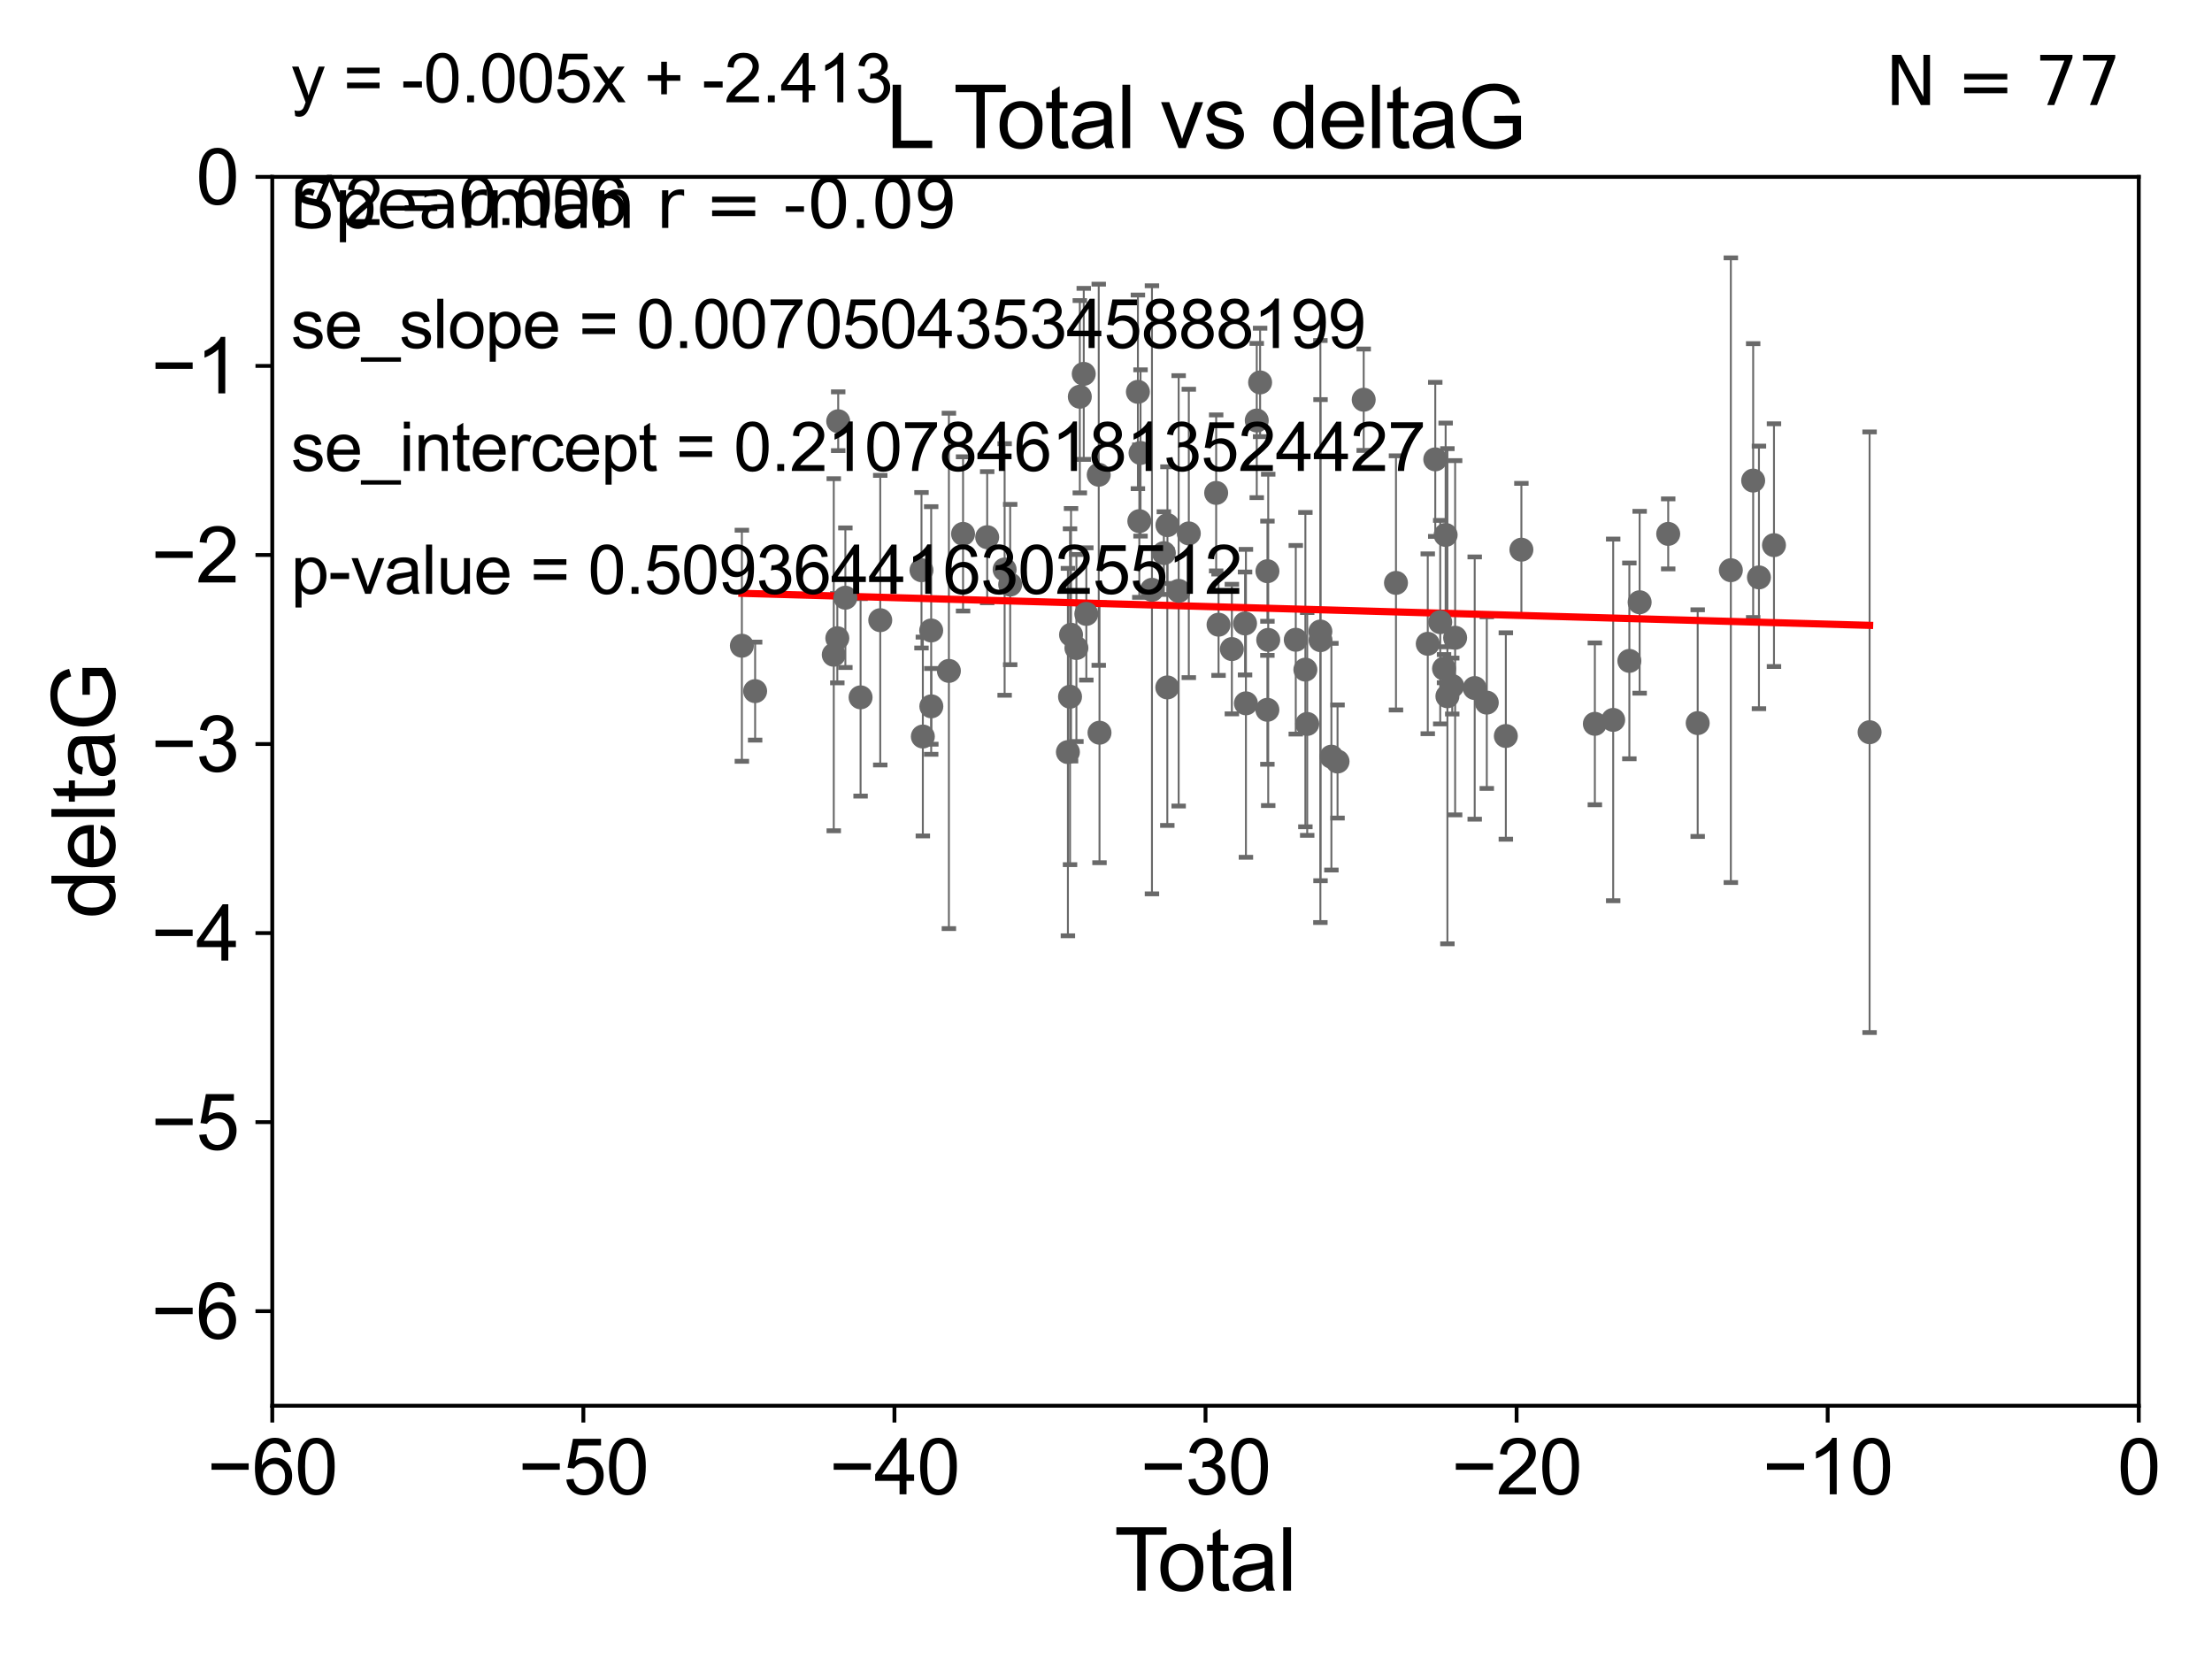 <?xml version="1.0" encoding="utf-8" standalone="no"?>
<!DOCTYPE svg PUBLIC "-//W3C//DTD SVG 1.1//EN"
  "http://www.w3.org/Graphics/SVG/1.1/DTD/svg11.dtd">
<svg xmlns:xlink="http://www.w3.org/1999/xlink" width="460.8pt" height="345.6pt" viewBox="0 0 460.8 345.6" xmlns="http://www.w3.org/2000/svg" version="1.1">
 <defs>
  <style type="text/css">*{stroke-linejoin: round; stroke-linecap: butt}</style>
 </defs>
 <g id="figure_1">
  <g id="patch_1">
   <path d="M 0 345.6 
L 460.8 345.6 
L 460.8 0 
L 0 0 
z
" style="fill: #ffffff"/>
  </g>
  <g id="axes_1">
   <g id="patch_2">
    <path d="M 56.72 292.84 
L 445.545 292.84 
L 445.545 36.842 
L 56.72 36.842 
z
" style="fill: #ffffff"/>
   </g>
   <g id="PathCollection_1">
    <defs>
     <path id="m6dbee5c5f9" d="M 0 1.118 
C 0.297 1.118 0.581 1 0.791 0.791 
C 1 0.581 1.118 0.297 1.118 0 
C 1.118 -0.297 1 -0.581 0.791 -0.791 
C 0.581 -1 0.297 -1.118 0 -1.118 
C -0.297 -1.118 -0.581 -1 -0.791 -0.791 
C -1 -0.581 -1.118 -0.297 -1.118 0 
C -1.118 0.297 -1 0.581 -0.791 0.791 
C -0.581 1 -0.297 1.118 0 1.118 
z
" style="stroke: #696969"/>
    </defs>
    <g clip-path="url(#pdc534dac94)">
     <use xlink:href="#m6dbee5c5f9" x="154.546" y="134.519" style="fill: #696969; stroke: #696969"/>
     <use xlink:href="#m6dbee5c5f9" x="157.308" y="143.973" style="fill: #696969; stroke: #696969"/>
     <use xlink:href="#m6dbee5c5f9" x="173.688" y="136.396" style="fill: #696969; stroke: #696969"/>
     <use xlink:href="#m6dbee5c5f9" x="174.428" y="132.951" style="fill: #696969; stroke: #696969"/>
     <use xlink:href="#m6dbee5c5f9" x="174.612" y="87.752" style="fill: #696969; stroke: #696969"/>
     <use xlink:href="#m6dbee5c5f9" x="176.105" y="124.516" style="fill: #696969; stroke: #696969"/>
     <use xlink:href="#m6dbee5c5f9" x="179.275" y="145.269" style="fill: #696969; stroke: #696969"/>
     <use xlink:href="#m6dbee5c5f9" x="183.372" y="129.194" style="fill: #696969; stroke: #696969"/>
     <use xlink:href="#m6dbee5c5f9" x="191.963" y="118.792" style="fill: #696969; stroke: #696969"/>
     <use xlink:href="#m6dbee5c5f9" x="192.245" y="153.43" style="fill: #696969; stroke: #696969"/>
     <use xlink:href="#m6dbee5c5f9" x="193.984" y="131.34" style="fill: #696969; stroke: #696969"/>
     <use xlink:href="#m6dbee5c5f9" x="194.013" y="147.143" style="fill: #696969; stroke: #696969"/>
     <use xlink:href="#m6dbee5c5f9" x="197.672" y="139.761" style="fill: #696969; stroke: #696969"/>
     <use xlink:href="#m6dbee5c5f9" x="200.623" y="111.222" style="fill: #696969; stroke: #696969"/>
     <use xlink:href="#m6dbee5c5f9" x="205.648" y="111.907" style="fill: #696969; stroke: #696969"/>
     <use xlink:href="#m6dbee5c5f9" x="209.283" y="118.634" style="fill: #696969; stroke: #696969"/>
     <use xlink:href="#m6dbee5c5f9" x="210.439" y="121.77" style="fill: #696969; stroke: #696969"/>
     <use xlink:href="#m6dbee5c5f9" x="222.464" y="156.673" style="fill: #696969; stroke: #696969"/>
     <use xlink:href="#m6dbee5c5f9" x="222.907" y="145.14" style="fill: #696969; stroke: #696969"/>
     <use xlink:href="#m6dbee5c5f9" x="223.118" y="132.235" style="fill: #696969; stroke: #696969"/>
     <use xlink:href="#m6dbee5c5f9" x="224.235" y="134.991" style="fill: #696969; stroke: #696969"/>
     <use xlink:href="#m6dbee5c5f9" x="224.946" y="82.646" style="fill: #696969; stroke: #696969"/>
     <use xlink:href="#m6dbee5c5f9" x="225.766" y="77.885" style="fill: #696969; stroke: #696969"/>
     <use xlink:href="#m6dbee5c5f9" x="226.302" y="127.892" style="fill: #696969; stroke: #696969"/>
     <use xlink:href="#m6dbee5c5f9" x="228.887" y="98.898" style="fill: #696969; stroke: #696969"/>
     <use xlink:href="#m6dbee5c5f9" x="229.047" y="152.638" style="fill: #696969; stroke: #696969"/>
     <use xlink:href="#m6dbee5c5f9" x="237.045" y="81.629" style="fill: #696969; stroke: #696969"/>
     <use xlink:href="#m6dbee5c5f9" x="237.343" y="108.561" style="fill: #696969; stroke: #696969"/>
     <use xlink:href="#m6dbee5c5f9" x="237.594" y="94.36" style="fill: #696969; stroke: #696969"/>
     <use xlink:href="#m6dbee5c5f9" x="239.973" y="122.865" style="fill: #696969; stroke: #696969"/>
     <use xlink:href="#m6dbee5c5f9" x="242.452" y="115.224" style="fill: #696969; stroke: #696969"/>
     <use xlink:href="#m6dbee5c5f9" x="243.172" y="143.203" style="fill: #696969; stroke: #696969"/>
     <use xlink:href="#m6dbee5c5f9" x="243.201" y="109.395" style="fill: #696969; stroke: #696969"/>
     <use xlink:href="#m6dbee5c5f9" x="245.537" y="123.086" style="fill: #696969; stroke: #696969"/>
     <use xlink:href="#m6dbee5c5f9" x="247.651" y="111.123" style="fill: #696969; stroke: #696969"/>
     <use xlink:href="#m6dbee5c5f9" x="253.35" y="102.683" style="fill: #696969; stroke: #696969"/>
     <use xlink:href="#m6dbee5c5f9" x="253.846" y="130.136" style="fill: #696969; stroke: #696969"/>
     <use xlink:href="#m6dbee5c5f9" x="256.621" y="135.214" style="fill: #696969; stroke: #696969"/>
     <use xlink:href="#m6dbee5c5f9" x="259.367" y="129.879" style="fill: #696969; stroke: #696969"/>
     <use xlink:href="#m6dbee5c5f9" x="259.548" y="146.516" style="fill: #696969; stroke: #696969"/>
     <use xlink:href="#m6dbee5c5f9" x="261.805" y="87.602" style="fill: #696969; stroke: #696969"/>
     <use xlink:href="#m6dbee5c5f9" x="262.505" y="79.666" style="fill: #696969; stroke: #696969"/>
     <use xlink:href="#m6dbee5c5f9" x="264.018" y="147.866" style="fill: #696969; stroke: #696969"/>
     <use xlink:href="#m6dbee5c5f9" x="264.03" y="118.992" style="fill: #696969; stroke: #696969"/>
     <use xlink:href="#m6dbee5c5f9" x="264.194" y="133.304" style="fill: #696969; stroke: #696969"/>
     <use xlink:href="#m6dbee5c5f9" x="269.932" y="133.276" style="fill: #696969; stroke: #696969"/>
     <use xlink:href="#m6dbee5c5f9" x="271.934" y="139.496" style="fill: #696969; stroke: #696969"/>
     <use xlink:href="#m6dbee5c5f9" x="272.315" y="150.81" style="fill: #696969; stroke: #696969"/>
     <use xlink:href="#m6dbee5c5f9" x="275.059" y="131.555" style="fill: #696969; stroke: #696969"/>
     <use xlink:href="#m6dbee5c5f9" x="275.088" y="133.357" style="fill: #696969; stroke: #696969"/>
     <use xlink:href="#m6dbee5c5f9" x="277.355" y="157.63" style="fill: #696969; stroke: #696969"/>
     <use xlink:href="#m6dbee5c5f9" x="278.635" y="158.636" style="fill: #696969; stroke: #696969"/>
     <use xlink:href="#m6dbee5c5f9" x="284.084" y="83.271" style="fill: #696969; stroke: #696969"/>
     <use xlink:href="#m6dbee5c5f9" x="290.808" y="121.428" style="fill: #696969; stroke: #696969"/>
     <use xlink:href="#m6dbee5c5f9" x="297.429" y="134.114" style="fill: #696969; stroke: #696969"/>
     <use xlink:href="#m6dbee5c5f9" x="298.992" y="95.693" style="fill: #696969; stroke: #696969"/>
     <use xlink:href="#m6dbee5c5f9" x="300.026" y="129.605" style="fill: #696969; stroke: #696969"/>
     <use xlink:href="#m6dbee5c5f9" x="300.82" y="139.29" style="fill: #696969; stroke: #696969"/>
     <use xlink:href="#m6dbee5c5f9" x="301.154" y="111.437" style="fill: #696969; stroke: #696969"/>
     <use xlink:href="#m6dbee5c5f9" x="301.521" y="145.041" style="fill: #696969; stroke: #696969"/>
     <use xlink:href="#m6dbee5c5f9" x="302.529" y="142.914" style="fill: #696969; stroke: #696969"/>
     <use xlink:href="#m6dbee5c5f9" x="303.131" y="132.856" style="fill: #696969; stroke: #696969"/>
     <use xlink:href="#m6dbee5c5f9" x="307.209" y="143.333" style="fill: #696969; stroke: #696969"/>
     <use xlink:href="#m6dbee5c5f9" x="309.726" y="146.367" style="fill: #696969; stroke: #696969"/>
     <use xlink:href="#m6dbee5c5f9" x="313.694" y="153.323" style="fill: #696969; stroke: #696969"/>
     <use xlink:href="#m6dbee5c5f9" x="316.933" y="114.51" style="fill: #696969; stroke: #696969"/>
     <use xlink:href="#m6dbee5c5f9" x="332.239" y="150.79" style="fill: #696969; stroke: #696969"/>
     <use xlink:href="#m6dbee5c5f9" x="336.056" y="149.969" style="fill: #696969; stroke: #696969"/>
     <use xlink:href="#m6dbee5c5f9" x="339.426" y="137.675" style="fill: #696969; stroke: #696969"/>
     <use xlink:href="#m6dbee5c5f9" x="341.568" y="125.461" style="fill: #696969; stroke: #696969"/>
     <use xlink:href="#m6dbee5c5f9" x="347.518" y="111.221" style="fill: #696969; stroke: #696969"/>
     <use xlink:href="#m6dbee5c5f9" x="353.661" y="150.635" style="fill: #696969; stroke: #696969"/>
     <use xlink:href="#m6dbee5c5f9" x="360.567" y="118.783" style="fill: #696969; stroke: #696969"/>
     <use xlink:href="#m6dbee5c5f9" x="365.217" y="100.114" style="fill: #696969; stroke: #696969"/>
     <use xlink:href="#m6dbee5c5f9" x="366.421" y="120.283" style="fill: #696969; stroke: #696969"/>
     <use xlink:href="#m6dbee5c5f9" x="369.551" y="113.563" style="fill: #696969; stroke: #696969"/>
     <use xlink:href="#m6dbee5c5f9" x="389.47" y="152.536" style="fill: #696969; stroke: #696969"/>
    </g>
   </g>
   <g id="matplotlib.axis_1">
    <g id="xtick_1">
     <g id="line2d_1">
      <defs>
       <path id="m070584fd3d" d="M 0 0 
L 0 3.5 
" style="stroke: #000000; stroke-width: 0.8"/>
      </defs>
      <g>
       <use xlink:href="#m070584fd3d" x="56.72" y="292.84" style="stroke: #000000; stroke-width: 0.8"/>
      </g>
     </g>
     <g id="text_1">
      <!-- −60 -->
      <g transform="translate(43.15 311.293)scale(0.16 -0.16)">
       <defs>
        <path id="ArialMT-2212" d="M 3381 1997 
L 356 1997 
L 356 2522 
L 3381 2522 
L 3381 1997 
z
" transform="scale(0.016)"/>
        <path id="ArialMT-36" d="M 3184 3459 
L 2625 3416 
Q 2550 3747 2413 3897 
Q 2184 4138 1850 4138 
Q 1581 4138 1378 3988 
Q 1113 3794 959 3422 
Q 806 3050 800 2363 
Q 1003 2672 1297 2822 
Q 1591 2972 1913 2972 
Q 2475 2972 2870 2558 
Q 3266 2144 3266 1488 
Q 3266 1056 3080 686 
Q 2894 316 2569 119 
Q 2244 -78 1831 -78 
Q 1128 -78 684 439 
Q 241 956 241 2144 
Q 241 3472 731 4075 
Q 1159 4600 1884 4600 
Q 2425 4600 2770 4297 
Q 3116 3994 3184 3459 
z
M 888 1484 
Q 888 1194 1011 928 
Q 1134 663 1356 523 
Q 1578 384 1822 384 
Q 2178 384 2434 671 
Q 2691 959 2691 1453 
Q 2691 1928 2437 2201 
Q 2184 2475 1800 2475 
Q 1419 2475 1153 2201 
Q 888 1928 888 1484 
z
" transform="scale(0.016)"/>
        <path id="ArialMT-30" d="M 266 2259 
Q 266 3072 433 3567 
Q 600 4063 929 4331 
Q 1259 4600 1759 4600 
Q 2128 4600 2406 4451 
Q 2684 4303 2865 4023 
Q 3047 3744 3150 3342 
Q 3253 2941 3253 2259 
Q 3253 1453 3087 958 
Q 2922 463 2592 192 
Q 2263 -78 1759 -78 
Q 1097 -78 719 397 
Q 266 969 266 2259 
z
M 844 2259 
Q 844 1131 1108 757 
Q 1372 384 1759 384 
Q 2147 384 2411 759 
Q 2675 1134 2675 2259 
Q 2675 3391 2411 3762 
Q 2147 4134 1753 4134 
Q 1366 4134 1134 3806 
Q 844 3388 844 2259 
z
" transform="scale(0.016)"/>
       </defs>
       <use xlink:href="#ArialMT-2212"/>
       <use xlink:href="#ArialMT-36" x="58.398"/>
       <use xlink:href="#ArialMT-30" x="114.014"/>
      </g>
     </g>
    </g>
    <g id="xtick_2">
     <g id="line2d_2">
      <g>
       <use xlink:href="#m070584fd3d" x="121.524" y="292.84" style="stroke: #000000; stroke-width: 0.8"/>
      </g>
     </g>
     <g id="text_2">
      <!-- −50 -->
      <g transform="translate(107.954 311.293)scale(0.16 -0.16)">
       <defs>
        <path id="ArialMT-35" d="M 266 1200 
L 856 1250 
Q 922 819 1161 601 
Q 1400 384 1738 384 
Q 2144 384 2425 690 
Q 2706 997 2706 1503 
Q 2706 1984 2436 2262 
Q 2166 2541 1728 2541 
Q 1456 2541 1237 2417 
Q 1019 2294 894 2097 
L 366 2166 
L 809 4519 
L 3088 4519 
L 3088 3981 
L 1259 3981 
L 1013 2750 
Q 1425 3038 1878 3038 
Q 2478 3038 2890 2622 
Q 3303 2206 3303 1553 
Q 3303 931 2941 478 
Q 2500 -78 1738 -78 
Q 1113 -78 717 272 
Q 322 622 266 1200 
z
" transform="scale(0.016)"/>
       </defs>
       <use xlink:href="#ArialMT-2212"/>
       <use xlink:href="#ArialMT-35" x="58.398"/>
       <use xlink:href="#ArialMT-30" x="114.014"/>
      </g>
     </g>
    </g>
    <g id="xtick_3">
     <g id="line2d_3">
      <g>
       <use xlink:href="#m070584fd3d" x="186.328" y="292.84" style="stroke: #000000; stroke-width: 0.8"/>
      </g>
     </g>
     <g id="text_3">
      <!-- −40 -->
      <g transform="translate(172.758 311.293)scale(0.16 -0.16)">
       <defs>
        <path id="ArialMT-34" d="M 2069 0 
L 2069 1097 
L 81 1097 
L 81 1613 
L 2172 4581 
L 2631 4581 
L 2631 1613 
L 3250 1613 
L 3250 1097 
L 2631 1097 
L 2631 0 
L 2069 0 
z
M 2069 1613 
L 2069 3678 
L 634 1613 
L 2069 1613 
z
" transform="scale(0.016)"/>
       </defs>
       <use xlink:href="#ArialMT-2212"/>
       <use xlink:href="#ArialMT-34" x="58.398"/>
       <use xlink:href="#ArialMT-30" x="114.014"/>
      </g>
     </g>
    </g>
    <g id="xtick_4">
     <g id="line2d_4">
      <g>
       <use xlink:href="#m070584fd3d" x="251.132" y="292.84" style="stroke: #000000; stroke-width: 0.8"/>
      </g>
     </g>
     <g id="text_4">
      <!-- −30 -->
      <g transform="translate(237.562 311.293)scale(0.16 -0.16)">
       <defs>
        <path id="ArialMT-33" d="M 269 1209 
L 831 1284 
Q 928 806 1161 595 
Q 1394 384 1728 384 
Q 2125 384 2398 659 
Q 2672 934 2672 1341 
Q 2672 1728 2419 1979 
Q 2166 2231 1775 2231 
Q 1616 2231 1378 2169 
L 1441 2663 
Q 1497 2656 1531 2656 
Q 1891 2656 2178 2843 
Q 2466 3031 2466 3422 
Q 2466 3731 2256 3934 
Q 2047 4138 1716 4138 
Q 1388 4138 1169 3931 
Q 950 3725 888 3313 
L 325 3413 
Q 428 3978 793 4289 
Q 1159 4600 1703 4600 
Q 2078 4600 2393 4439 
Q 2709 4278 2876 4000 
Q 3044 3722 3044 3409 
Q 3044 3113 2884 2869 
Q 2725 2625 2413 2481 
Q 2819 2388 3044 2092 
Q 3269 1797 3269 1353 
Q 3269 753 2831 336 
Q 2394 -81 1725 -81 
Q 1122 -81 723 278 
Q 325 638 269 1209 
z
" transform="scale(0.016)"/>
       </defs>
       <use xlink:href="#ArialMT-2212"/>
       <use xlink:href="#ArialMT-33" x="58.398"/>
       <use xlink:href="#ArialMT-30" x="114.014"/>
      </g>
     </g>
    </g>
    <g id="xtick_5">
     <g id="line2d_5">
      <g>
       <use xlink:href="#m070584fd3d" x="315.937" y="292.84" style="stroke: #000000; stroke-width: 0.8"/>
      </g>
     </g>
     <g id="text_5">
      <!-- −20 -->
      <g transform="translate(302.367 311.293)scale(0.16 -0.16)">
       <defs>
        <path id="ArialMT-32" d="M 3222 541 
L 3222 0 
L 194 0 
Q 188 203 259 391 
Q 375 700 629 1000 
Q 884 1300 1366 1694 
Q 2113 2306 2375 2664 
Q 2638 3022 2638 3341 
Q 2638 3675 2398 3904 
Q 2159 4134 1775 4134 
Q 1369 4134 1125 3890 
Q 881 3647 878 3216 
L 300 3275 
Q 359 3922 746 4261 
Q 1134 4600 1788 4600 
Q 2447 4600 2831 4234 
Q 3216 3869 3216 3328 
Q 3216 3053 3103 2787 
Q 2991 2522 2730 2228 
Q 2469 1934 1863 1422 
Q 1356 997 1212 845 
Q 1069 694 975 541 
L 3222 541 
z
" transform="scale(0.016)"/>
       </defs>
       <use xlink:href="#ArialMT-2212"/>
       <use xlink:href="#ArialMT-32" x="58.398"/>
       <use xlink:href="#ArialMT-30" x="114.014"/>
      </g>
     </g>
    </g>
    <g id="xtick_6">
     <g id="line2d_6">
      <g>
       <use xlink:href="#m070584fd3d" x="380.741" y="292.84" style="stroke: #000000; stroke-width: 0.8"/>
      </g>
     </g>
     <g id="text_6">
      <!-- −10 -->
      <g transform="translate(367.171 311.293)scale(0.16 -0.16)">
       <defs>
        <path id="ArialMT-31" d="M 2384 0 
L 1822 0 
L 1822 3584 
Q 1619 3391 1289 3197 
Q 959 3003 697 2906 
L 697 3450 
Q 1169 3672 1522 3987 
Q 1875 4303 2022 4600 
L 2384 4600 
L 2384 0 
z
" transform="scale(0.016)"/>
       </defs>
       <use xlink:href="#ArialMT-2212"/>
       <use xlink:href="#ArialMT-31" x="58.398"/>
       <use xlink:href="#ArialMT-30" x="114.014"/>
      </g>
     </g>
    </g>
    <g id="xtick_7">
     <g id="line2d_7">
      <g>
       <use xlink:href="#m070584fd3d" x="445.545" y="292.84" style="stroke: #000000; stroke-width: 0.8"/>
      </g>
     </g>
     <g id="text_7">
      <!-- 0 -->
      <g transform="translate(441.096 311.293)scale(0.16 -0.16)">
       <use xlink:href="#ArialMT-30"/>
      </g>
     </g>
    </g>
    <g id="text_8">
     <!-- Total -->
     <g transform="translate(232.127 331.357)scale(0.18 -0.18)">
      <defs>
       <path id="ArialMT-54" d="M 1659 0 
L 1659 4041 
L 150 4041 
L 150 4581 
L 3781 4581 
L 3781 4041 
L 2266 4041 
L 2266 0 
L 1659 0 
z
" transform="scale(0.016)"/>
       <path id="ArialMT-6f" d="M 213 1659 
Q 213 2581 725 3025 
Q 1153 3394 1769 3394 
Q 2453 3394 2887 2945 
Q 3322 2497 3322 1706 
Q 3322 1066 3130 698 
Q 2938 331 2570 128 
Q 2203 -75 1769 -75 
Q 1072 -75 642 372 
Q 213 819 213 1659 
z
M 791 1659 
Q 791 1022 1069 705 
Q 1347 388 1769 388 
Q 2188 388 2466 706 
Q 2744 1025 2744 1678 
Q 2744 2294 2464 2611 
Q 2184 2928 1769 2928 
Q 1347 2928 1069 2612 
Q 791 2297 791 1659 
z
" transform="scale(0.016)"/>
       <path id="ArialMT-74" d="M 1650 503 
L 1731 6 
Q 1494 -44 1306 -44 
Q 1000 -44 831 53 
Q 663 150 594 308 
Q 525 466 525 972 
L 525 2881 
L 113 2881 
L 113 3319 
L 525 3319 
L 525 4141 
L 1084 4478 
L 1084 3319 
L 1650 3319 
L 1650 2881 
L 1084 2881 
L 1084 941 
Q 1084 700 1114 631 
Q 1144 563 1211 522 
Q 1278 481 1403 481 
Q 1497 481 1650 503 
z
" transform="scale(0.016)"/>
       <path id="ArialMT-61" d="M 2588 409 
Q 2275 144 1986 34 
Q 1697 -75 1366 -75 
Q 819 -75 525 192 
Q 231 459 231 875 
Q 231 1119 342 1320 
Q 453 1522 633 1644 
Q 813 1766 1038 1828 
Q 1203 1872 1538 1913 
Q 2219 1994 2541 2106 
Q 2544 2222 2544 2253 
Q 2544 2597 2384 2738 
Q 2169 2928 1744 2928 
Q 1347 2928 1158 2789 
Q 969 2650 878 2297 
L 328 2372 
Q 403 2725 575 2942 
Q 747 3159 1072 3276 
Q 1397 3394 1825 3394 
Q 2250 3394 2515 3294 
Q 2781 3194 2906 3042 
Q 3031 2891 3081 2659 
Q 3109 2516 3109 2141 
L 3109 1391 
Q 3109 606 3145 398 
Q 3181 191 3288 0 
L 2700 0 
Q 2613 175 2588 409 
z
M 2541 1666 
Q 2234 1541 1622 1453 
Q 1275 1403 1131 1340 
Q 988 1278 909 1158 
Q 831 1038 831 891 
Q 831 666 1001 516 
Q 1172 366 1500 366 
Q 1825 366 2078 508 
Q 2331 650 2450 897 
Q 2541 1088 2541 1459 
L 2541 1666 
z
" transform="scale(0.016)"/>
       <path id="ArialMT-6c" d="M 409 0 
L 409 4581 
L 972 4581 
L 972 0 
L 409 0 
z
" transform="scale(0.016)"/>
      </defs>
      <use xlink:href="#ArialMT-54"/>
      <use xlink:href="#ArialMT-6f" x="49.959"/>
      <use xlink:href="#ArialMT-74" x="105.574"/>
      <use xlink:href="#ArialMT-61" x="133.357"/>
      <use xlink:href="#ArialMT-6c" x="188.973"/>
     </g>
    </g>
   </g>
   <g id="matplotlib.axis_2">
    <g id="ytick_1">
     <g id="line2d_8">
      <defs>
       <path id="m567b31ef0d" d="M 0 0 
L -3.5 0 
" style="stroke: #000000; stroke-width: 0.8"/>
      </defs>
      <g>
       <use xlink:href="#m567b31ef0d" x="56.72" y="273.148" style="stroke: #000000; stroke-width: 0.8"/>
      </g>
     </g>
     <g id="text_9">
      <!-- −6 -->
      <g transform="translate(31.477 278.874)scale(0.16 -0.16)">
       <use xlink:href="#ArialMT-2212"/>
       <use xlink:href="#ArialMT-36" x="58.398"/>
      </g>
     </g>
    </g>
    <g id="ytick_2">
     <g id="line2d_9">
      <g>
       <use xlink:href="#m567b31ef0d" x="56.72" y="233.764" style="stroke: #000000; stroke-width: 0.8"/>
      </g>
     </g>
     <g id="text_10">
      <!-- −5 -->
      <g transform="translate(31.477 239.49)scale(0.16 -0.16)">
       <use xlink:href="#ArialMT-2212"/>
       <use xlink:href="#ArialMT-35" x="58.398"/>
      </g>
     </g>
    </g>
    <g id="ytick_3">
     <g id="line2d_10">
      <g>
       <use xlink:href="#m567b31ef0d" x="56.72" y="194.379" style="stroke: #000000; stroke-width: 0.8"/>
      </g>
     </g>
     <g id="text_11">
      <!-- −4 -->
      <g transform="translate(31.477 200.106)scale(0.16 -0.16)">
       <use xlink:href="#ArialMT-2212"/>
       <use xlink:href="#ArialMT-34" x="58.398"/>
      </g>
     </g>
    </g>
    <g id="ytick_4">
     <g id="line2d_11">
      <g>
       <use xlink:href="#m567b31ef0d" x="56.72" y="154.995" style="stroke: #000000; stroke-width: 0.8"/>
      </g>
     </g>
     <g id="text_12">
      <!-- −3 -->
      <g transform="translate(31.477 160.721)scale(0.16 -0.16)">
       <use xlink:href="#ArialMT-2212"/>
       <use xlink:href="#ArialMT-33" x="58.398"/>
      </g>
     </g>
    </g>
    <g id="ytick_5">
     <g id="line2d_12">
      <g>
       <use xlink:href="#m567b31ef0d" x="56.72" y="115.611" style="stroke: #000000; stroke-width: 0.8"/>
      </g>
     </g>
     <g id="text_13">
      <!-- −2 -->
      <g transform="translate(31.477 121.337)scale(0.16 -0.16)">
       <use xlink:href="#ArialMT-2212"/>
       <use xlink:href="#ArialMT-32" x="58.398"/>
      </g>
     </g>
    </g>
    <g id="ytick_6">
     <g id="line2d_13">
      <g>
       <use xlink:href="#m567b31ef0d" x="56.72" y="76.226" style="stroke: #000000; stroke-width: 0.8"/>
      </g>
     </g>
     <g id="text_14">
      <!-- −1 -->
      <g transform="translate(31.477 81.953)scale(0.16 -0.16)">
       <use xlink:href="#ArialMT-2212"/>
       <use xlink:href="#ArialMT-31" x="58.398"/>
      </g>
     </g>
    </g>
    <g id="ytick_7">
     <g id="line2d_14">
      <g>
       <use xlink:href="#m567b31ef0d" x="56.72" y="36.842" style="stroke: #000000; stroke-width: 0.8"/>
      </g>
     </g>
     <g id="text_15">
      <!-- 0 -->
      <g transform="translate(40.822 42.568)scale(0.16 -0.16)">
       <use xlink:href="#ArialMT-30"/>
      </g>
     </g>
    </g>
    <g id="text_16">
     <!-- deltaG -->
     <g transform="translate(23.9 191.356)rotate(-90)scale(0.18 -0.18)">
      <defs>
       <path id="ArialMT-64" d="M 2575 0 
L 2575 419 
Q 2259 -75 1647 -75 
Q 1250 -75 917 144 
Q 584 363 401 755 
Q 219 1147 219 1656 
Q 219 2153 384 2558 
Q 550 2963 881 3178 
Q 1213 3394 1622 3394 
Q 1922 3394 2156 3267 
Q 2391 3141 2538 2938 
L 2538 4581 
L 3097 4581 
L 3097 0 
L 2575 0 
z
M 797 1656 
Q 797 1019 1065 703 
Q 1334 388 1700 388 
Q 2069 388 2326 689 
Q 2584 991 2584 1609 
Q 2584 2291 2321 2609 
Q 2059 2928 1675 2928 
Q 1300 2928 1048 2622 
Q 797 2316 797 1656 
z
" transform="scale(0.016)"/>
       <path id="ArialMT-65" d="M 2694 1069 
L 3275 997 
Q 3138 488 2766 206 
Q 2394 -75 1816 -75 
Q 1088 -75 661 373 
Q 234 822 234 1631 
Q 234 2469 665 2931 
Q 1097 3394 1784 3394 
Q 2450 3394 2872 2941 
Q 3294 2488 3294 1666 
Q 3294 1616 3291 1516 
L 816 1516 
Q 847 969 1125 678 
Q 1403 388 1819 388 
Q 2128 388 2347 550 
Q 2566 713 2694 1069 
z
M 847 1978 
L 2700 1978 
Q 2663 2397 2488 2606 
Q 2219 2931 1791 2931 
Q 1403 2931 1139 2672 
Q 875 2413 847 1978 
z
" transform="scale(0.016)"/>
       <path id="ArialMT-47" d="M 2638 1797 
L 2638 2334 
L 4578 2338 
L 4578 638 
Q 4131 281 3656 101 
Q 3181 -78 2681 -78 
Q 2006 -78 1454 211 
Q 903 500 622 1047 
Q 341 1594 341 2269 
Q 341 2938 620 3517 
Q 900 4097 1425 4378 
Q 1950 4659 2634 4659 
Q 3131 4659 3532 4498 
Q 3934 4338 4162 4050 
Q 4391 3763 4509 3300 
L 3963 3150 
Q 3859 3500 3706 3700 
Q 3553 3900 3268 4020 
Q 2984 4141 2638 4141 
Q 2222 4141 1919 4014 
Q 1616 3888 1430 3681 
Q 1244 3475 1141 3228 
Q 966 2803 966 2306 
Q 966 1694 1177 1281 
Q 1388 869 1791 669 
Q 2194 469 2647 469 
Q 3041 469 3416 620 
Q 3791 772 3984 944 
L 3984 1797 
L 2638 1797 
z
" transform="scale(0.016)"/>
      </defs>
      <use xlink:href="#ArialMT-64"/>
      <use xlink:href="#ArialMT-65" x="55.615"/>
      <use xlink:href="#ArialMT-6c" x="111.23"/>
      <use xlink:href="#ArialMT-74" x="133.447"/>
      <use xlink:href="#ArialMT-61" x="161.23"/>
      <use xlink:href="#ArialMT-47" x="216.846"/>
     </g>
    </g>
   </g>
   <g id="LineCollection_1">
    <path d="M 154.546 158.587 
L 154.546 110.451 
" clip-path="url(#pdc534dac94)" style="fill: none; stroke: #696969; stroke-width: 0.4"/>
    <path d="M 157.308 154.179 
L 157.308 133.766 
" clip-path="url(#pdc534dac94)" style="fill: none; stroke: #696969; stroke-width: 0.4"/>
    <path d="M 173.688 173.065 
L 173.688 99.727 
" clip-path="url(#pdc534dac94)" style="fill: none; stroke: #696969; stroke-width: 0.4"/>
    <path d="M 174.428 142.255 
L 174.428 123.648 
" clip-path="url(#pdc534dac94)" style="fill: none; stroke: #696969; stroke-width: 0.4"/>
    <path d="M 174.612 93.876 
L 174.612 81.628 
" clip-path="url(#pdc534dac94)" style="fill: none; stroke: #696969; stroke-width: 0.4"/>
    <path d="M 176.105 139.053 
L 176.105 109.979 
" clip-path="url(#pdc534dac94)" style="fill: none; stroke: #696969; stroke-width: 0.4"/>
    <path d="M 179.275 165.84 
L 179.275 124.698 
" clip-path="url(#pdc534dac94)" style="fill: none; stroke: #696969; stroke-width: 0.4"/>
    <path d="M 183.372 159.359 
L 183.372 99.028 
" clip-path="url(#pdc534dac94)" style="fill: none; stroke: #696969; stroke-width: 0.4"/>
    <path d="M 191.963 134.987 
L 191.963 102.597 
" clip-path="url(#pdc534dac94)" style="fill: none; stroke: #696969; stroke-width: 0.4"/>
    <path d="M 192.245 174.137 
L 192.245 132.724 
" clip-path="url(#pdc534dac94)" style="fill: none; stroke: #696969; stroke-width: 0.4"/>
    <path d="M 193.984 157.132 
L 193.984 105.548 
" clip-path="url(#pdc534dac94)" style="fill: none; stroke: #696969; stroke-width: 0.4"/>
    <path d="M 194.013 155.028 
L 194.013 139.259 
" clip-path="url(#pdc534dac94)" style="fill: none; stroke: #696969; stroke-width: 0.4"/>
    <path d="M 197.672 193.443 
L 197.672 86.079 
" clip-path="url(#pdc534dac94)" style="fill: none; stroke: #696969; stroke-width: 0.4"/>
    <path d="M 200.623 127.287 
L 200.623 95.157 
" clip-path="url(#pdc534dac94)" style="fill: none; stroke: #696969; stroke-width: 0.4"/>
    <path d="M 205.648 125.568 
L 205.648 98.247 
" clip-path="url(#pdc534dac94)" style="fill: none; stroke: #696969; stroke-width: 0.4"/>
    <path d="M 209.283 144.836 
L 209.283 92.431 
" clip-path="url(#pdc534dac94)" style="fill: none; stroke: #696969; stroke-width: 0.4"/>
    <path d="M 210.439 138.466 
L 210.439 105.074 
" clip-path="url(#pdc534dac94)" style="fill: none; stroke: #696969; stroke-width: 0.4"/>
    <path d="M 222.464 194.944 
L 222.464 118.403 
" clip-path="url(#pdc534dac94)" style="fill: none; stroke: #696969; stroke-width: 0.4"/>
    <path d="M 222.907 180.126 
L 222.907 110.155 
" clip-path="url(#pdc534dac94)" style="fill: none; stroke: #696969; stroke-width: 0.4"/>
    <path d="M 223.118 158.535 
L 223.118 105.935 
" clip-path="url(#pdc534dac94)" style="fill: none; stroke: #696969; stroke-width: 0.4"/>
    <path d="M 224.235 154.473 
L 224.235 115.508 
" clip-path="url(#pdc534dac94)" style="fill: none; stroke: #696969; stroke-width: 0.4"/>
    <path d="M 224.946 102.678 
L 224.946 62.614 
" clip-path="url(#pdc534dac94)" style="fill: none; stroke: #696969; stroke-width: 0.4"/>
    <path d="M 225.766 95.7 
L 225.766 60.069 
" clip-path="url(#pdc534dac94)" style="fill: none; stroke: #696969; stroke-width: 0.4"/>
    <path d="M 226.302 141.667 
L 226.302 114.118 
" clip-path="url(#pdc534dac94)" style="fill: none; stroke: #696969; stroke-width: 0.4"/>
    <path d="M 228.887 138.596 
L 228.887 59.2 
" clip-path="url(#pdc534dac94)" style="fill: none; stroke: #696969; stroke-width: 0.4"/>
    <path d="M 229.047 179.714 
L 229.047 125.563 
" clip-path="url(#pdc534dac94)" style="fill: none; stroke: #696969; stroke-width: 0.4"/>
    <path d="M 237.045 101.802 
L 237.045 61.456 
" clip-path="url(#pdc534dac94)" style="fill: none; stroke: #696969; stroke-width: 0.4"/>
    <path d="M 237.343 124.438 
L 237.343 92.683 
" clip-path="url(#pdc534dac94)" style="fill: none; stroke: #696969; stroke-width: 0.4"/>
    <path d="M 237.594 111.683 
L 237.594 77.037 
" clip-path="url(#pdc534dac94)" style="fill: none; stroke: #696969; stroke-width: 0.4"/>
    <path d="M 239.973 186.203 
L 239.973 59.527 
" clip-path="url(#pdc534dac94)" style="fill: none; stroke: #696969; stroke-width: 0.4"/>
    <path d="M 242.452 123.835 
L 242.452 106.612 
" clip-path="url(#pdc534dac94)" style="fill: none; stroke: #696969; stroke-width: 0.4"/>
    <path d="M 243.172 171.954 
L 243.172 114.452 
" clip-path="url(#pdc534dac94)" style="fill: none; stroke: #696969; stroke-width: 0.4"/>
    <path d="M 243.201 121.549 
L 243.201 97.241 
" clip-path="url(#pdc534dac94)" style="fill: none; stroke: #696969; stroke-width: 0.4"/>
    <path d="M 245.537 167.912 
L 245.537 78.26 
" clip-path="url(#pdc534dac94)" style="fill: none; stroke: #696969; stroke-width: 0.4"/>
    <path d="M 247.651 141.157 
L 247.651 81.088 
" clip-path="url(#pdc534dac94)" style="fill: none; stroke: #696969; stroke-width: 0.4"/>
    <path d="M 253.35 118.932 
L 253.35 86.433 
" clip-path="url(#pdc534dac94)" style="fill: none; stroke: #696969; stroke-width: 0.4"/>
    <path d="M 253.846 140.697 
L 253.846 119.575 
" clip-path="url(#pdc534dac94)" style="fill: none; stroke: #696969; stroke-width: 0.4"/>
    <path d="M 256.621 148.707 
L 256.621 121.721 
" clip-path="url(#pdc534dac94)" style="fill: none; stroke: #696969; stroke-width: 0.4"/>
    <path d="M 259.367 140.597 
L 259.367 119.16 
" clip-path="url(#pdc534dac94)" style="fill: none; stroke: #696969; stroke-width: 0.4"/>
    <path d="M 259.548 178.589 
L 259.548 114.443 
" clip-path="url(#pdc534dac94)" style="fill: none; stroke: #696969; stroke-width: 0.4"/>
    <path d="M 261.805 103.664 
L 261.805 71.541 
" clip-path="url(#pdc534dac94)" style="fill: none; stroke: #696969; stroke-width: 0.4"/>
    <path d="M 262.505 90.961 
L 262.505 68.371 
" clip-path="url(#pdc534dac94)" style="fill: none; stroke: #696969; stroke-width: 0.4"/>
    <path d="M 264.018 159.207 
L 264.018 136.525 
" clip-path="url(#pdc534dac94)" style="fill: none; stroke: #696969; stroke-width: 0.4"/>
    <path d="M 264.03 129.424 
L 264.03 108.561 
" clip-path="url(#pdc534dac94)" style="fill: none; stroke: #696969; stroke-width: 0.4"/>
    <path d="M 264.194 167.815 
L 264.194 98.792 
" clip-path="url(#pdc534dac94)" style="fill: none; stroke: #696969; stroke-width: 0.4"/>
    <path d="M 269.932 152.921 
L 269.932 113.631 
" clip-path="url(#pdc534dac94)" style="fill: none; stroke: #696969; stroke-width: 0.4"/>
    <path d="M 271.934 172.237 
L 271.934 106.755 
" clip-path="url(#pdc534dac94)" style="fill: none; stroke: #696969; stroke-width: 0.4"/>
    <path d="M 272.315 174.018 
L 272.315 127.602 
" clip-path="url(#pdc534dac94)" style="fill: none; stroke: #696969; stroke-width: 0.4"/>
    <path d="M 275.059 192.178 
L 275.059 70.932 
" clip-path="url(#pdc534dac94)" style="fill: none; stroke: #696969; stroke-width: 0.4"/>
    <path d="M 275.088 183.472 
L 275.088 83.242 
" clip-path="url(#pdc534dac94)" style="fill: none; stroke: #696969; stroke-width: 0.4"/>
    <path d="M 277.355 181.243 
L 277.355 134.018 
" clip-path="url(#pdc534dac94)" style="fill: none; stroke: #696969; stroke-width: 0.4"/>
    <path d="M 278.635 170.417 
L 278.635 146.855 
" clip-path="url(#pdc534dac94)" style="fill: none; stroke: #696969; stroke-width: 0.4"/>
    <path d="M 284.084 93.831 
L 284.084 72.71 
" clip-path="url(#pdc534dac94)" style="fill: none; stroke: #696969; stroke-width: 0.4"/>
    <path d="M 290.808 147.897 
L 290.808 94.959 
" clip-path="url(#pdc534dac94)" style="fill: none; stroke: #696969; stroke-width: 0.4"/>
    <path d="M 297.429 152.846 
L 297.429 115.383 
" clip-path="url(#pdc534dac94)" style="fill: none; stroke: #696969; stroke-width: 0.4"/>
    <path d="M 298.992 111.745 
L 298.992 79.642 
" clip-path="url(#pdc534dac94)" style="fill: none; stroke: #696969; stroke-width: 0.4"/>
    <path d="M 300.026 150.801 
L 300.026 108.41 
" clip-path="url(#pdc534dac94)" style="fill: none; stroke: #696969; stroke-width: 0.4"/>
    <path d="M 300.82 142.23 
L 300.82 136.351 
" clip-path="url(#pdc534dac94)" style="fill: none; stroke: #696969; stroke-width: 0.4"/>
    <path d="M 301.154 134.737 
L 301.154 88.137 
" clip-path="url(#pdc534dac94)" style="fill: none; stroke: #696969; stroke-width: 0.4"/>
    <path d="M 301.521 196.617 
L 301.521 93.464 
" clip-path="url(#pdc534dac94)" style="fill: none; stroke: #696969; stroke-width: 0.4"/>
    <path d="M 302.529 148.736 
L 302.529 137.091 
" clip-path="url(#pdc534dac94)" style="fill: none; stroke: #696969; stroke-width: 0.4"/>
    <path d="M 303.131 169.754 
L 303.131 95.957 
" clip-path="url(#pdc534dac94)" style="fill: none; stroke: #696969; stroke-width: 0.4"/>
    <path d="M 307.209 170.648 
L 307.209 116.019 
" clip-path="url(#pdc534dac94)" style="fill: none; stroke: #696969; stroke-width: 0.4"/>
    <path d="M 309.726 164.244 
L 309.726 128.49 
" clip-path="url(#pdc534dac94)" style="fill: none; stroke: #696969; stroke-width: 0.4"/>
    <path d="M 313.694 174.822 
L 313.694 131.824 
" clip-path="url(#pdc534dac94)" style="fill: none; stroke: #696969; stroke-width: 0.4"/>
    <path d="M 316.933 128.328 
L 316.933 100.693 
" clip-path="url(#pdc534dac94)" style="fill: none; stroke: #696969; stroke-width: 0.4"/>
    <path d="M 332.239 167.645 
L 332.239 133.935 
" clip-path="url(#pdc534dac94)" style="fill: none; stroke: #696969; stroke-width: 0.4"/>
    <path d="M 336.056 187.637 
L 336.056 112.301 
" clip-path="url(#pdc534dac94)" style="fill: none; stroke: #696969; stroke-width: 0.4"/>
    <path d="M 339.426 158.066 
L 339.426 117.284 
" clip-path="url(#pdc534dac94)" style="fill: none; stroke: #696969; stroke-width: 0.4"/>
    <path d="M 341.568 144.399 
L 341.568 106.522 
" clip-path="url(#pdc534dac94)" style="fill: none; stroke: #696969; stroke-width: 0.4"/>
    <path d="M 347.518 118.514 
L 347.518 103.928 
" clip-path="url(#pdc534dac94)" style="fill: none; stroke: #696969; stroke-width: 0.4"/>
    <path d="M 353.661 174.245 
L 353.661 127.025 
" clip-path="url(#pdc534dac94)" style="fill: none; stroke: #696969; stroke-width: 0.4"/>
    <path d="M 360.567 183.849 
L 360.567 53.718 
" clip-path="url(#pdc534dac94)" style="fill: none; stroke: #696969; stroke-width: 0.4"/>
    <path d="M 365.217 128.637 
L 365.217 71.591 
" clip-path="url(#pdc534dac94)" style="fill: none; stroke: #696969; stroke-width: 0.4"/>
    <path d="M 366.421 147.631 
L 366.421 92.935 
" clip-path="url(#pdc534dac94)" style="fill: none; stroke: #696969; stroke-width: 0.4"/>
    <path d="M 369.551 138.847 
L 369.551 88.279 
" clip-path="url(#pdc534dac94)" style="fill: none; stroke: #696969; stroke-width: 0.4"/>
    <path d="M 389.47 215.092 
L 389.47 89.98 
" clip-path="url(#pdc534dac94)" style="fill: none; stroke: #696969; stroke-width: 0.4"/>
   </g>
   <g id="line2d_15">
    <defs>
     <path id="m1a8539ad55" d="M 1.5 0 
L -1.5 -0 
" style="stroke: #696969"/>
    </defs>
    <g clip-path="url(#pdc534dac94)">
     <use xlink:href="#m1a8539ad55" x="154.546" y="158.587" style="fill: #696969; stroke: #696969"/>
     <use xlink:href="#m1a8539ad55" x="157.308" y="154.179" style="fill: #696969; stroke: #696969"/>
     <use xlink:href="#m1a8539ad55" x="173.688" y="173.065" style="fill: #696969; stroke: #696969"/>
     <use xlink:href="#m1a8539ad55" x="174.428" y="142.255" style="fill: #696969; stroke: #696969"/>
     <use xlink:href="#m1a8539ad55" x="174.612" y="93.876" style="fill: #696969; stroke: #696969"/>
     <use xlink:href="#m1a8539ad55" x="176.105" y="139.053" style="fill: #696969; stroke: #696969"/>
     <use xlink:href="#m1a8539ad55" x="179.275" y="165.84" style="fill: #696969; stroke: #696969"/>
     <use xlink:href="#m1a8539ad55" x="183.372" y="159.359" style="fill: #696969; stroke: #696969"/>
     <use xlink:href="#m1a8539ad55" x="191.963" y="134.987" style="fill: #696969; stroke: #696969"/>
     <use xlink:href="#m1a8539ad55" x="192.245" y="174.137" style="fill: #696969; stroke: #696969"/>
     <use xlink:href="#m1a8539ad55" x="193.984" y="157.132" style="fill: #696969; stroke: #696969"/>
     <use xlink:href="#m1a8539ad55" x="194.013" y="155.028" style="fill: #696969; stroke: #696969"/>
     <use xlink:href="#m1a8539ad55" x="197.672" y="193.443" style="fill: #696969; stroke: #696969"/>
     <use xlink:href="#m1a8539ad55" x="200.623" y="127.287" style="fill: #696969; stroke: #696969"/>
     <use xlink:href="#m1a8539ad55" x="205.648" y="125.568" style="fill: #696969; stroke: #696969"/>
     <use xlink:href="#m1a8539ad55" x="209.283" y="144.836" style="fill: #696969; stroke: #696969"/>
     <use xlink:href="#m1a8539ad55" x="210.439" y="138.466" style="fill: #696969; stroke: #696969"/>
     <use xlink:href="#m1a8539ad55" x="222.464" y="194.944" style="fill: #696969; stroke: #696969"/>
     <use xlink:href="#m1a8539ad55" x="222.907" y="180.126" style="fill: #696969; stroke: #696969"/>
     <use xlink:href="#m1a8539ad55" x="223.118" y="158.535" style="fill: #696969; stroke: #696969"/>
     <use xlink:href="#m1a8539ad55" x="224.235" y="154.473" style="fill: #696969; stroke: #696969"/>
     <use xlink:href="#m1a8539ad55" x="224.946" y="102.678" style="fill: #696969; stroke: #696969"/>
     <use xlink:href="#m1a8539ad55" x="225.766" y="95.7" style="fill: #696969; stroke: #696969"/>
     <use xlink:href="#m1a8539ad55" x="226.302" y="141.667" style="fill: #696969; stroke: #696969"/>
     <use xlink:href="#m1a8539ad55" x="228.887" y="138.596" style="fill: #696969; stroke: #696969"/>
     <use xlink:href="#m1a8539ad55" x="229.047" y="179.714" style="fill: #696969; stroke: #696969"/>
     <use xlink:href="#m1a8539ad55" x="237.045" y="101.802" style="fill: #696969; stroke: #696969"/>
     <use xlink:href="#m1a8539ad55" x="237.343" y="124.438" style="fill: #696969; stroke: #696969"/>
     <use xlink:href="#m1a8539ad55" x="237.594" y="111.683" style="fill: #696969; stroke: #696969"/>
     <use xlink:href="#m1a8539ad55" x="239.973" y="186.203" style="fill: #696969; stroke: #696969"/>
     <use xlink:href="#m1a8539ad55" x="242.452" y="123.835" style="fill: #696969; stroke: #696969"/>
     <use xlink:href="#m1a8539ad55" x="243.172" y="171.954" style="fill: #696969; stroke: #696969"/>
     <use xlink:href="#m1a8539ad55" x="243.201" y="121.549" style="fill: #696969; stroke: #696969"/>
     <use xlink:href="#m1a8539ad55" x="245.537" y="167.912" style="fill: #696969; stroke: #696969"/>
     <use xlink:href="#m1a8539ad55" x="247.651" y="141.157" style="fill: #696969; stroke: #696969"/>
     <use xlink:href="#m1a8539ad55" x="253.35" y="118.932" style="fill: #696969; stroke: #696969"/>
     <use xlink:href="#m1a8539ad55" x="253.846" y="140.697" style="fill: #696969; stroke: #696969"/>
     <use xlink:href="#m1a8539ad55" x="256.621" y="148.707" style="fill: #696969; stroke: #696969"/>
     <use xlink:href="#m1a8539ad55" x="259.367" y="140.597" style="fill: #696969; stroke: #696969"/>
     <use xlink:href="#m1a8539ad55" x="259.548" y="178.589" style="fill: #696969; stroke: #696969"/>
     <use xlink:href="#m1a8539ad55" x="261.805" y="103.664" style="fill: #696969; stroke: #696969"/>
     <use xlink:href="#m1a8539ad55" x="262.505" y="90.961" style="fill: #696969; stroke: #696969"/>
     <use xlink:href="#m1a8539ad55" x="264.018" y="159.207" style="fill: #696969; stroke: #696969"/>
     <use xlink:href="#m1a8539ad55" x="264.03" y="129.424" style="fill: #696969; stroke: #696969"/>
     <use xlink:href="#m1a8539ad55" x="264.194" y="167.815" style="fill: #696969; stroke: #696969"/>
     <use xlink:href="#m1a8539ad55" x="269.932" y="152.921" style="fill: #696969; stroke: #696969"/>
     <use xlink:href="#m1a8539ad55" x="271.934" y="172.237" style="fill: #696969; stroke: #696969"/>
     <use xlink:href="#m1a8539ad55" x="272.315" y="174.018" style="fill: #696969; stroke: #696969"/>
     <use xlink:href="#m1a8539ad55" x="275.059" y="192.178" style="fill: #696969; stroke: #696969"/>
     <use xlink:href="#m1a8539ad55" x="275.088" y="183.472" style="fill: #696969; stroke: #696969"/>
     <use xlink:href="#m1a8539ad55" x="277.355" y="181.243" style="fill: #696969; stroke: #696969"/>
     <use xlink:href="#m1a8539ad55" x="278.635" y="170.417" style="fill: #696969; stroke: #696969"/>
     <use xlink:href="#m1a8539ad55" x="284.084" y="93.831" style="fill: #696969; stroke: #696969"/>
     <use xlink:href="#m1a8539ad55" x="290.808" y="147.897" style="fill: #696969; stroke: #696969"/>
     <use xlink:href="#m1a8539ad55" x="297.429" y="152.846" style="fill: #696969; stroke: #696969"/>
     <use xlink:href="#m1a8539ad55" x="298.992" y="111.745" style="fill: #696969; stroke: #696969"/>
     <use xlink:href="#m1a8539ad55" x="300.026" y="150.801" style="fill: #696969; stroke: #696969"/>
     <use xlink:href="#m1a8539ad55" x="300.82" y="142.23" style="fill: #696969; stroke: #696969"/>
     <use xlink:href="#m1a8539ad55" x="301.154" y="134.737" style="fill: #696969; stroke: #696969"/>
     <use xlink:href="#m1a8539ad55" x="301.521" y="196.617" style="fill: #696969; stroke: #696969"/>
     <use xlink:href="#m1a8539ad55" x="302.529" y="148.736" style="fill: #696969; stroke: #696969"/>
     <use xlink:href="#m1a8539ad55" x="303.131" y="169.754" style="fill: #696969; stroke: #696969"/>
     <use xlink:href="#m1a8539ad55" x="307.209" y="170.648" style="fill: #696969; stroke: #696969"/>
     <use xlink:href="#m1a8539ad55" x="309.726" y="164.244" style="fill: #696969; stroke: #696969"/>
     <use xlink:href="#m1a8539ad55" x="313.694" y="174.822" style="fill: #696969; stroke: #696969"/>
     <use xlink:href="#m1a8539ad55" x="316.933" y="128.328" style="fill: #696969; stroke: #696969"/>
     <use xlink:href="#m1a8539ad55" x="332.239" y="167.645" style="fill: #696969; stroke: #696969"/>
     <use xlink:href="#m1a8539ad55" x="336.056" y="187.637" style="fill: #696969; stroke: #696969"/>
     <use xlink:href="#m1a8539ad55" x="339.426" y="158.066" style="fill: #696969; stroke: #696969"/>
     <use xlink:href="#m1a8539ad55" x="341.568" y="144.399" style="fill: #696969; stroke: #696969"/>
     <use xlink:href="#m1a8539ad55" x="347.518" y="118.514" style="fill: #696969; stroke: #696969"/>
     <use xlink:href="#m1a8539ad55" x="353.661" y="174.245" style="fill: #696969; stroke: #696969"/>
     <use xlink:href="#m1a8539ad55" x="360.567" y="183.849" style="fill: #696969; stroke: #696969"/>
     <use xlink:href="#m1a8539ad55" x="365.217" y="128.637" style="fill: #696969; stroke: #696969"/>
     <use xlink:href="#m1a8539ad55" x="366.421" y="147.631" style="fill: #696969; stroke: #696969"/>
     <use xlink:href="#m1a8539ad55" x="369.551" y="138.847" style="fill: #696969; stroke: #696969"/>
     <use xlink:href="#m1a8539ad55" x="389.47" y="215.092" style="fill: #696969; stroke: #696969"/>
    </g>
   </g>
   <g id="line2d_16">
    <g clip-path="url(#pdc534dac94)">
     <use xlink:href="#m1a8539ad55" x="154.546" y="110.451" style="fill: #696969; stroke: #696969"/>
     <use xlink:href="#m1a8539ad55" x="157.308" y="133.766" style="fill: #696969; stroke: #696969"/>
     <use xlink:href="#m1a8539ad55" x="173.688" y="99.727" style="fill: #696969; stroke: #696969"/>
     <use xlink:href="#m1a8539ad55" x="174.428" y="123.648" style="fill: #696969; stroke: #696969"/>
     <use xlink:href="#m1a8539ad55" x="174.612" y="81.628" style="fill: #696969; stroke: #696969"/>
     <use xlink:href="#m1a8539ad55" x="176.105" y="109.979" style="fill: #696969; stroke: #696969"/>
     <use xlink:href="#m1a8539ad55" x="179.275" y="124.698" style="fill: #696969; stroke: #696969"/>
     <use xlink:href="#m1a8539ad55" x="183.372" y="99.028" style="fill: #696969; stroke: #696969"/>
     <use xlink:href="#m1a8539ad55" x="191.963" y="102.597" style="fill: #696969; stroke: #696969"/>
     <use xlink:href="#m1a8539ad55" x="192.245" y="132.724" style="fill: #696969; stroke: #696969"/>
     <use xlink:href="#m1a8539ad55" x="193.984" y="105.548" style="fill: #696969; stroke: #696969"/>
     <use xlink:href="#m1a8539ad55" x="194.013" y="139.259" style="fill: #696969; stroke: #696969"/>
     <use xlink:href="#m1a8539ad55" x="197.672" y="86.079" style="fill: #696969; stroke: #696969"/>
     <use xlink:href="#m1a8539ad55" x="200.623" y="95.157" style="fill: #696969; stroke: #696969"/>
     <use xlink:href="#m1a8539ad55" x="205.648" y="98.247" style="fill: #696969; stroke: #696969"/>
     <use xlink:href="#m1a8539ad55" x="209.283" y="92.431" style="fill: #696969; stroke: #696969"/>
     <use xlink:href="#m1a8539ad55" x="210.439" y="105.074" style="fill: #696969; stroke: #696969"/>
     <use xlink:href="#m1a8539ad55" x="222.464" y="118.403" style="fill: #696969; stroke: #696969"/>
     <use xlink:href="#m1a8539ad55" x="222.907" y="110.155" style="fill: #696969; stroke: #696969"/>
     <use xlink:href="#m1a8539ad55" x="223.118" y="105.935" style="fill: #696969; stroke: #696969"/>
     <use xlink:href="#m1a8539ad55" x="224.235" y="115.508" style="fill: #696969; stroke: #696969"/>
     <use xlink:href="#m1a8539ad55" x="224.946" y="62.614" style="fill: #696969; stroke: #696969"/>
     <use xlink:href="#m1a8539ad55" x="225.766" y="60.069" style="fill: #696969; stroke: #696969"/>
     <use xlink:href="#m1a8539ad55" x="226.302" y="114.118" style="fill: #696969; stroke: #696969"/>
     <use xlink:href="#m1a8539ad55" x="228.887" y="59.2" style="fill: #696969; stroke: #696969"/>
     <use xlink:href="#m1a8539ad55" x="229.047" y="125.563" style="fill: #696969; stroke: #696969"/>
     <use xlink:href="#m1a8539ad55" x="237.045" y="61.456" style="fill: #696969; stroke: #696969"/>
     <use xlink:href="#m1a8539ad55" x="237.343" y="92.683" style="fill: #696969; stroke: #696969"/>
     <use xlink:href="#m1a8539ad55" x="237.594" y="77.037" style="fill: #696969; stroke: #696969"/>
     <use xlink:href="#m1a8539ad55" x="239.973" y="59.527" style="fill: #696969; stroke: #696969"/>
     <use xlink:href="#m1a8539ad55" x="242.452" y="106.612" style="fill: #696969; stroke: #696969"/>
     <use xlink:href="#m1a8539ad55" x="243.172" y="114.452" style="fill: #696969; stroke: #696969"/>
     <use xlink:href="#m1a8539ad55" x="243.201" y="97.241" style="fill: #696969; stroke: #696969"/>
     <use xlink:href="#m1a8539ad55" x="245.537" y="78.26" style="fill: #696969; stroke: #696969"/>
     <use xlink:href="#m1a8539ad55" x="247.651" y="81.088" style="fill: #696969; stroke: #696969"/>
     <use xlink:href="#m1a8539ad55" x="253.35" y="86.433" style="fill: #696969; stroke: #696969"/>
     <use xlink:href="#m1a8539ad55" x="253.846" y="119.575" style="fill: #696969; stroke: #696969"/>
     <use xlink:href="#m1a8539ad55" x="256.621" y="121.721" style="fill: #696969; stroke: #696969"/>
     <use xlink:href="#m1a8539ad55" x="259.367" y="119.16" style="fill: #696969; stroke: #696969"/>
     <use xlink:href="#m1a8539ad55" x="259.548" y="114.443" style="fill: #696969; stroke: #696969"/>
     <use xlink:href="#m1a8539ad55" x="261.805" y="71.541" style="fill: #696969; stroke: #696969"/>
     <use xlink:href="#m1a8539ad55" x="262.505" y="68.371" style="fill: #696969; stroke: #696969"/>
     <use xlink:href="#m1a8539ad55" x="264.018" y="136.525" style="fill: #696969; stroke: #696969"/>
     <use xlink:href="#m1a8539ad55" x="264.03" y="108.561" style="fill: #696969; stroke: #696969"/>
     <use xlink:href="#m1a8539ad55" x="264.194" y="98.792" style="fill: #696969; stroke: #696969"/>
     <use xlink:href="#m1a8539ad55" x="269.932" y="113.631" style="fill: #696969; stroke: #696969"/>
     <use xlink:href="#m1a8539ad55" x="271.934" y="106.755" style="fill: #696969; stroke: #696969"/>
     <use xlink:href="#m1a8539ad55" x="272.315" y="127.602" style="fill: #696969; stroke: #696969"/>
     <use xlink:href="#m1a8539ad55" x="275.059" y="70.932" style="fill: #696969; stroke: #696969"/>
     <use xlink:href="#m1a8539ad55" x="275.088" y="83.242" style="fill: #696969; stroke: #696969"/>
     <use xlink:href="#m1a8539ad55" x="277.355" y="134.018" style="fill: #696969; stroke: #696969"/>
     <use xlink:href="#m1a8539ad55" x="278.635" y="146.855" style="fill: #696969; stroke: #696969"/>
     <use xlink:href="#m1a8539ad55" x="284.084" y="72.71" style="fill: #696969; stroke: #696969"/>
     <use xlink:href="#m1a8539ad55" x="290.808" y="94.959" style="fill: #696969; stroke: #696969"/>
     <use xlink:href="#m1a8539ad55" x="297.429" y="115.383" style="fill: #696969; stroke: #696969"/>
     <use xlink:href="#m1a8539ad55" x="298.992" y="79.642" style="fill: #696969; stroke: #696969"/>
     <use xlink:href="#m1a8539ad55" x="300.026" y="108.41" style="fill: #696969; stroke: #696969"/>
     <use xlink:href="#m1a8539ad55" x="300.82" y="136.351" style="fill: #696969; stroke: #696969"/>
     <use xlink:href="#m1a8539ad55" x="301.154" y="88.137" style="fill: #696969; stroke: #696969"/>
     <use xlink:href="#m1a8539ad55" x="301.521" y="93.464" style="fill: #696969; stroke: #696969"/>
     <use xlink:href="#m1a8539ad55" x="302.529" y="137.091" style="fill: #696969; stroke: #696969"/>
     <use xlink:href="#m1a8539ad55" x="303.131" y="95.957" style="fill: #696969; stroke: #696969"/>
     <use xlink:href="#m1a8539ad55" x="307.209" y="116.019" style="fill: #696969; stroke: #696969"/>
     <use xlink:href="#m1a8539ad55" x="309.726" y="128.49" style="fill: #696969; stroke: #696969"/>
     <use xlink:href="#m1a8539ad55" x="313.694" y="131.824" style="fill: #696969; stroke: #696969"/>
     <use xlink:href="#m1a8539ad55" x="316.933" y="100.693" style="fill: #696969; stroke: #696969"/>
     <use xlink:href="#m1a8539ad55" x="332.239" y="133.935" style="fill: #696969; stroke: #696969"/>
     <use xlink:href="#m1a8539ad55" x="336.056" y="112.301" style="fill: #696969; stroke: #696969"/>
     <use xlink:href="#m1a8539ad55" x="339.426" y="117.284" style="fill: #696969; stroke: #696969"/>
     <use xlink:href="#m1a8539ad55" x="341.568" y="106.522" style="fill: #696969; stroke: #696969"/>
     <use xlink:href="#m1a8539ad55" x="347.518" y="103.928" style="fill: #696969; stroke: #696969"/>
     <use xlink:href="#m1a8539ad55" x="353.661" y="127.025" style="fill: #696969; stroke: #696969"/>
     <use xlink:href="#m1a8539ad55" x="360.567" y="53.718" style="fill: #696969; stroke: #696969"/>
     <use xlink:href="#m1a8539ad55" x="365.217" y="71.591" style="fill: #696969; stroke: #696969"/>
     <use xlink:href="#m1a8539ad55" x="366.421" y="92.935" style="fill: #696969; stroke: #696969"/>
     <use xlink:href="#m1a8539ad55" x="369.551" y="88.279" style="fill: #696969; stroke: #696969"/>
     <use xlink:href="#m1a8539ad55" x="389.47" y="89.98" style="fill: #696969; stroke: #696969"/>
    </g>
   </g>
   <g id="line2d_17">
    <path d="M 154.546 123.6 
L 157.308 123.678 
L 173.688 124.143 
L 174.428 124.164 
L 174.612 124.17 
L 176.105 124.212 
L 179.275 124.302 
L 183.372 124.418 
L 191.963 124.662 
L 192.245 124.67 
L 193.984 124.72 
L 194.013 124.721 
L 197.672 124.825 
L 200.623 124.908 
L 205.648 125.051 
L 209.283 125.155 
L 210.439 125.187 
L 222.464 125.529 
L 222.907 125.542 
L 223.118 125.548 
L 224.235 125.579 
L 224.946 125.599 
L 225.766 125.623 
L 226.302 125.638 
L 228.887 125.711 
L 229.047 125.716 
L 237.045 125.943 
L 237.343 125.952 
L 237.594 125.959 
L 239.973 126.026 
L 242.452 126.097 
L 243.172 126.117 
L 243.201 126.118 
L 245.537 126.184 
L 247.651 126.244 
L 253.35 126.406 
L 253.846 126.42 
L 256.621 126.499 
L 259.367 126.577 
L 259.548 126.582 
L 261.805 126.647 
L 262.505 126.666 
L 264.018 126.709 
L 264.03 126.71 
L 264.194 126.714 
L 269.932 126.877 
L 271.934 126.934 
L 272.315 126.945 
L 275.059 127.023 
L 275.088 127.024 
L 277.355 127.088 
L 278.635 127.125 
L 284.084 127.279 
L 290.808 127.47 
L 297.429 127.659 
L 298.992 127.703 
L 300.026 127.732 
L 300.82 127.755 
L 301.154 127.764 
L 301.521 127.775 
L 302.529 127.803 
L 303.131 127.821 
L 307.209 127.936 
L 309.726 128.008 
L 313.694 128.121 
L 316.933 128.213 
L 332.239 128.647 
L 336.056 128.756 
L 339.426 128.852 
L 341.568 128.913 
L 347.518 129.082 
L 353.661 129.256 
L 360.567 129.452 
L 365.217 129.584 
L 366.421 129.619 
L 369.551 129.707 
L 389.47 130.273 
" clip-path="url(#pdc534dac94)" style="fill: none; stroke: #ff0000; stroke-width: 1.5; stroke-linecap: square"/>
   </g>
   <g id="line2d_18">
    <defs>
     <path id="md82ee29f31" d="M 0 2 
C 0.53 2 1.039 1.789 1.414 1.414 
C 1.789 1.039 2 0.53 2 0 
C 2 -0.53 1.789 -1.039 1.414 -1.414 
C 1.039 -1.789 0.53 -2 0 -2 
C -0.53 -2 -1.039 -1.789 -1.414 -1.414 
C -1.789 -1.039 -2 -0.53 -2 0 
C -2 0.53 -1.789 1.039 -1.414 1.414 
C -1.039 1.789 -0.53 2 0 2 
z
" style="stroke: #696969"/>
    </defs>
    <g clip-path="url(#pdc534dac94)">
     <use xlink:href="#md82ee29f31" x="154.546" y="134.519" style="fill: #696969; stroke: #696969"/>
     <use xlink:href="#md82ee29f31" x="157.308" y="143.973" style="fill: #696969; stroke: #696969"/>
     <use xlink:href="#md82ee29f31" x="173.688" y="136.396" style="fill: #696969; stroke: #696969"/>
     <use xlink:href="#md82ee29f31" x="174.428" y="132.951" style="fill: #696969; stroke: #696969"/>
     <use xlink:href="#md82ee29f31" x="174.612" y="87.752" style="fill: #696969; stroke: #696969"/>
     <use xlink:href="#md82ee29f31" x="176.105" y="124.516" style="fill: #696969; stroke: #696969"/>
     <use xlink:href="#md82ee29f31" x="179.275" y="145.269" style="fill: #696969; stroke: #696969"/>
     <use xlink:href="#md82ee29f31" x="183.372" y="129.194" style="fill: #696969; stroke: #696969"/>
     <use xlink:href="#md82ee29f31" x="191.963" y="118.792" style="fill: #696969; stroke: #696969"/>
     <use xlink:href="#md82ee29f31" x="192.245" y="153.43" style="fill: #696969; stroke: #696969"/>
     <use xlink:href="#md82ee29f31" x="193.984" y="131.34" style="fill: #696969; stroke: #696969"/>
     <use xlink:href="#md82ee29f31" x="194.013" y="147.143" style="fill: #696969; stroke: #696969"/>
     <use xlink:href="#md82ee29f31" x="197.672" y="139.761" style="fill: #696969; stroke: #696969"/>
     <use xlink:href="#md82ee29f31" x="200.623" y="111.222" style="fill: #696969; stroke: #696969"/>
     <use xlink:href="#md82ee29f31" x="205.648" y="111.907" style="fill: #696969; stroke: #696969"/>
     <use xlink:href="#md82ee29f31" x="209.283" y="118.634" style="fill: #696969; stroke: #696969"/>
     <use xlink:href="#md82ee29f31" x="210.439" y="121.77" style="fill: #696969; stroke: #696969"/>
     <use xlink:href="#md82ee29f31" x="222.464" y="156.673" style="fill: #696969; stroke: #696969"/>
     <use xlink:href="#md82ee29f31" x="222.907" y="145.14" style="fill: #696969; stroke: #696969"/>
     <use xlink:href="#md82ee29f31" x="223.118" y="132.235" style="fill: #696969; stroke: #696969"/>
     <use xlink:href="#md82ee29f31" x="224.235" y="134.991" style="fill: #696969; stroke: #696969"/>
     <use xlink:href="#md82ee29f31" x="224.946" y="82.646" style="fill: #696969; stroke: #696969"/>
     <use xlink:href="#md82ee29f31" x="225.766" y="77.885" style="fill: #696969; stroke: #696969"/>
     <use xlink:href="#md82ee29f31" x="226.302" y="127.892" style="fill: #696969; stroke: #696969"/>
     <use xlink:href="#md82ee29f31" x="228.887" y="98.898" style="fill: #696969; stroke: #696969"/>
     <use xlink:href="#md82ee29f31" x="229.047" y="152.638" style="fill: #696969; stroke: #696969"/>
     <use xlink:href="#md82ee29f31" x="237.045" y="81.629" style="fill: #696969; stroke: #696969"/>
     <use xlink:href="#md82ee29f31" x="237.343" y="108.561" style="fill: #696969; stroke: #696969"/>
     <use xlink:href="#md82ee29f31" x="237.594" y="94.36" style="fill: #696969; stroke: #696969"/>
     <use xlink:href="#md82ee29f31" x="239.973" y="122.865" style="fill: #696969; stroke: #696969"/>
     <use xlink:href="#md82ee29f31" x="242.452" y="115.224" style="fill: #696969; stroke: #696969"/>
     <use xlink:href="#md82ee29f31" x="243.172" y="143.203" style="fill: #696969; stroke: #696969"/>
     <use xlink:href="#md82ee29f31" x="243.201" y="109.395" style="fill: #696969; stroke: #696969"/>
     <use xlink:href="#md82ee29f31" x="245.537" y="123.086" style="fill: #696969; stroke: #696969"/>
     <use xlink:href="#md82ee29f31" x="247.651" y="111.123" style="fill: #696969; stroke: #696969"/>
     <use xlink:href="#md82ee29f31" x="253.35" y="102.683" style="fill: #696969; stroke: #696969"/>
     <use xlink:href="#md82ee29f31" x="253.846" y="130.136" style="fill: #696969; stroke: #696969"/>
     <use xlink:href="#md82ee29f31" x="256.621" y="135.214" style="fill: #696969; stroke: #696969"/>
     <use xlink:href="#md82ee29f31" x="259.367" y="129.879" style="fill: #696969; stroke: #696969"/>
     <use xlink:href="#md82ee29f31" x="259.548" y="146.516" style="fill: #696969; stroke: #696969"/>
     <use xlink:href="#md82ee29f31" x="261.805" y="87.602" style="fill: #696969; stroke: #696969"/>
     <use xlink:href="#md82ee29f31" x="262.505" y="79.666" style="fill: #696969; stroke: #696969"/>
     <use xlink:href="#md82ee29f31" x="264.018" y="147.866" style="fill: #696969; stroke: #696969"/>
     <use xlink:href="#md82ee29f31" x="264.03" y="118.992" style="fill: #696969; stroke: #696969"/>
     <use xlink:href="#md82ee29f31" x="264.194" y="133.304" style="fill: #696969; stroke: #696969"/>
     <use xlink:href="#md82ee29f31" x="269.932" y="133.276" style="fill: #696969; stroke: #696969"/>
     <use xlink:href="#md82ee29f31" x="271.934" y="139.496" style="fill: #696969; stroke: #696969"/>
     <use xlink:href="#md82ee29f31" x="272.315" y="150.81" style="fill: #696969; stroke: #696969"/>
     <use xlink:href="#md82ee29f31" x="275.059" y="131.555" style="fill: #696969; stroke: #696969"/>
     <use xlink:href="#md82ee29f31" x="275.088" y="133.357" style="fill: #696969; stroke: #696969"/>
     <use xlink:href="#md82ee29f31" x="277.355" y="157.63" style="fill: #696969; stroke: #696969"/>
     <use xlink:href="#md82ee29f31" x="278.635" y="158.636" style="fill: #696969; stroke: #696969"/>
     <use xlink:href="#md82ee29f31" x="284.084" y="83.271" style="fill: #696969; stroke: #696969"/>
     <use xlink:href="#md82ee29f31" x="290.808" y="121.428" style="fill: #696969; stroke: #696969"/>
     <use xlink:href="#md82ee29f31" x="297.429" y="134.114" style="fill: #696969; stroke: #696969"/>
     <use xlink:href="#md82ee29f31" x="298.992" y="95.693" style="fill: #696969; stroke: #696969"/>
     <use xlink:href="#md82ee29f31" x="300.026" y="129.605" style="fill: #696969; stroke: #696969"/>
     <use xlink:href="#md82ee29f31" x="300.82" y="139.29" style="fill: #696969; stroke: #696969"/>
     <use xlink:href="#md82ee29f31" x="301.154" y="111.437" style="fill: #696969; stroke: #696969"/>
     <use xlink:href="#md82ee29f31" x="301.521" y="145.041" style="fill: #696969; stroke: #696969"/>
     <use xlink:href="#md82ee29f31" x="302.529" y="142.914" style="fill: #696969; stroke: #696969"/>
     <use xlink:href="#md82ee29f31" x="303.131" y="132.856" style="fill: #696969; stroke: #696969"/>
     <use xlink:href="#md82ee29f31" x="307.209" y="143.333" style="fill: #696969; stroke: #696969"/>
     <use xlink:href="#md82ee29f31" x="309.726" y="146.367" style="fill: #696969; stroke: #696969"/>
     <use xlink:href="#md82ee29f31" x="313.694" y="153.323" style="fill: #696969; stroke: #696969"/>
     <use xlink:href="#md82ee29f31" x="316.933" y="114.51" style="fill: #696969; stroke: #696969"/>
     <use xlink:href="#md82ee29f31" x="332.239" y="150.79" style="fill: #696969; stroke: #696969"/>
     <use xlink:href="#md82ee29f31" x="336.056" y="149.969" style="fill: #696969; stroke: #696969"/>
     <use xlink:href="#md82ee29f31" x="339.426" y="137.675" style="fill: #696969; stroke: #696969"/>
     <use xlink:href="#md82ee29f31" x="341.568" y="125.461" style="fill: #696969; stroke: #696969"/>
     <use xlink:href="#md82ee29f31" x="347.518" y="111.221" style="fill: #696969; stroke: #696969"/>
     <use xlink:href="#md82ee29f31" x="353.661" y="150.635" style="fill: #696969; stroke: #696969"/>
     <use xlink:href="#md82ee29f31" x="360.567" y="118.783" style="fill: #696969; stroke: #696969"/>
     <use xlink:href="#md82ee29f31" x="365.217" y="100.114" style="fill: #696969; stroke: #696969"/>
     <use xlink:href="#md82ee29f31" x="366.421" y="120.283" style="fill: #696969; stroke: #696969"/>
     <use xlink:href="#md82ee29f31" x="369.551" y="113.563" style="fill: #696969; stroke: #696969"/>
     <use xlink:href="#md82ee29f31" x="389.47" y="152.536" style="fill: #696969; stroke: #696969"/>
    </g>
   </g>
   <g id="patch_3">
    <path d="M 56.72 292.84 
L 56.72 36.842 
" style="fill: none; stroke: #000000; stroke-width: 0.8; stroke-linejoin: miter; stroke-linecap: square"/>
   </g>
   <g id="patch_4">
    <path d="M 445.545 292.84 
L 445.545 36.842 
" style="fill: none; stroke: #000000; stroke-width: 0.8; stroke-linejoin: miter; stroke-linecap: square"/>
   </g>
   <g id="patch_5">
    <path d="M 56.72 292.84 
L 445.545 292.84 
" style="fill: none; stroke: #000000; stroke-width: 0.8; stroke-linejoin: miter; stroke-linecap: square"/>
   </g>
   <g id="patch_6">
    <path d="M 56.72 36.842 
L 445.545 36.842 
" style="fill: none; stroke: #000000; stroke-width: 0.8; stroke-linejoin: miter; stroke-linecap: square"/>
   </g>
   <g id="text_17">
    <!-- N = 77 -->
    <g transform="translate(392.738 21.88)scale(0.14 -0.14)">
     <defs>
      <path id="DejaVuSans-4e" d="M 628 4666 
L 1478 4666 
L 3547 763 
L 3547 4666 
L 4159 4666 
L 4159 0 
L 3309 0 
L 1241 3903 
L 1241 0 
L 628 0 
L 628 4666 
z
" transform="scale(0.016)"/>
      <path id="DejaVuSans-20" transform="scale(0.016)"/>
      <path id="DejaVuSans-3d" d="M 678 2906 
L 4684 2906 
L 4684 2381 
L 678 2381 
L 678 2906 
z
M 678 1631 
L 4684 1631 
L 4684 1100 
L 678 1100 
L 678 1631 
z
" transform="scale(0.016)"/>
      <path id="DejaVuSans-37" d="M 525 4666 
L 3525 4666 
L 3525 4397 
L 1831 0 
L 1172 0 
L 2766 4134 
L 525 4134 
L 525 4666 
z
" transform="scale(0.016)"/>
     </defs>
     <use xlink:href="#DejaVuSans-4e"/>
     <use xlink:href="#DejaVuSans-20" x="74.805"/>
     <use xlink:href="#DejaVuSans-3d" x="106.592"/>
     <use xlink:href="#DejaVuSans-20" x="190.381"/>
     <use xlink:href="#DejaVuSans-37" x="222.168"/>
     <use xlink:href="#DejaVuSans-37" x="285.791"/>
    </g>
   </g>
   <g id="text_18">
    <!-- Spearman r = -0.09 -->
    <g transform="translate(60.608 47.48)scale(0.14 -0.14)">
     <defs>
      <path id="DejaVuSans-53" d="M 3425 4513 
L 3425 3897 
Q 3066 4069 2747 4153 
Q 2428 4238 2131 4238 
Q 1616 4238 1336 4038 
Q 1056 3838 1056 3469 
Q 1056 3159 1242 3001 
Q 1428 2844 1947 2747 
L 2328 2669 
Q 3034 2534 3370 2195 
Q 3706 1856 3706 1288 
Q 3706 609 3251 259 
Q 2797 -91 1919 -91 
Q 1588 -91 1214 -16 
Q 841 59 441 206 
L 441 856 
Q 825 641 1194 531 
Q 1563 422 1919 422 
Q 2459 422 2753 634 
Q 3047 847 3047 1241 
Q 3047 1584 2836 1778 
Q 2625 1972 2144 2069 
L 1759 2144 
Q 1053 2284 737 2584 
Q 422 2884 422 3419 
Q 422 4038 858 4394 
Q 1294 4750 2059 4750 
Q 2388 4750 2728 4690 
Q 3069 4631 3425 4513 
z
" transform="scale(0.016)"/>
      <path id="DejaVuSans-70" d="M 1159 525 
L 1159 -1331 
L 581 -1331 
L 581 3500 
L 1159 3500 
L 1159 2969 
Q 1341 3281 1617 3432 
Q 1894 3584 2278 3584 
Q 2916 3584 3314 3078 
Q 3713 2572 3713 1747 
Q 3713 922 3314 415 
Q 2916 -91 2278 -91 
Q 1894 -91 1617 61 
Q 1341 213 1159 525 
z
M 3116 1747 
Q 3116 2381 2855 2742 
Q 2594 3103 2138 3103 
Q 1681 3103 1420 2742 
Q 1159 2381 1159 1747 
Q 1159 1113 1420 752 
Q 1681 391 2138 391 
Q 2594 391 2855 752 
Q 3116 1113 3116 1747 
z
" transform="scale(0.016)"/>
      <path id="DejaVuSans-65" d="M 3597 1894 
L 3597 1613 
L 953 1613 
Q 991 1019 1311 708 
Q 1631 397 2203 397 
Q 2534 397 2845 478 
Q 3156 559 3463 722 
L 3463 178 
Q 3153 47 2828 -22 
Q 2503 -91 2169 -91 
Q 1331 -91 842 396 
Q 353 884 353 1716 
Q 353 2575 817 3079 
Q 1281 3584 2069 3584 
Q 2775 3584 3186 3129 
Q 3597 2675 3597 1894 
z
M 3022 2063 
Q 3016 2534 2758 2815 
Q 2500 3097 2075 3097 
Q 1594 3097 1305 2825 
Q 1016 2553 972 2059 
L 3022 2063 
z
" transform="scale(0.016)"/>
      <path id="DejaVuSans-61" d="M 2194 1759 
Q 1497 1759 1228 1600 
Q 959 1441 959 1056 
Q 959 750 1161 570 
Q 1363 391 1709 391 
Q 2188 391 2477 730 
Q 2766 1069 2766 1631 
L 2766 1759 
L 2194 1759 
z
M 3341 1997 
L 3341 0 
L 2766 0 
L 2766 531 
Q 2569 213 2275 61 
Q 1981 -91 1556 -91 
Q 1019 -91 701 211 
Q 384 513 384 1019 
Q 384 1609 779 1909 
Q 1175 2209 1959 2209 
L 2766 2209 
L 2766 2266 
Q 2766 2663 2505 2880 
Q 2244 3097 1772 3097 
Q 1472 3097 1187 3025 
Q 903 2953 641 2809 
L 641 3341 
Q 956 3463 1253 3523 
Q 1550 3584 1831 3584 
Q 2591 3584 2966 3190 
Q 3341 2797 3341 1997 
z
" transform="scale(0.016)"/>
      <path id="DejaVuSans-72" d="M 2631 2963 
Q 2534 3019 2420 3045 
Q 2306 3072 2169 3072 
Q 1681 3072 1420 2755 
Q 1159 2438 1159 1844 
L 1159 0 
L 581 0 
L 581 3500 
L 1159 3500 
L 1159 2956 
Q 1341 3275 1631 3429 
Q 1922 3584 2338 3584 
Q 2397 3584 2469 3576 
Q 2541 3569 2628 3553 
L 2631 2963 
z
" transform="scale(0.016)"/>
      <path id="DejaVuSans-6d" d="M 3328 2828 
Q 3544 3216 3844 3400 
Q 4144 3584 4550 3584 
Q 5097 3584 5394 3201 
Q 5691 2819 5691 2113 
L 5691 0 
L 5113 0 
L 5113 2094 
Q 5113 2597 4934 2840 
Q 4756 3084 4391 3084 
Q 3944 3084 3684 2787 
Q 3425 2491 3425 1978 
L 3425 0 
L 2847 0 
L 2847 2094 
Q 2847 2600 2669 2842 
Q 2491 3084 2119 3084 
Q 1678 3084 1418 2786 
Q 1159 2488 1159 1978 
L 1159 0 
L 581 0 
L 581 3500 
L 1159 3500 
L 1159 2956 
Q 1356 3278 1631 3431 
Q 1906 3584 2284 3584 
Q 2666 3584 2933 3390 
Q 3200 3197 3328 2828 
z
" transform="scale(0.016)"/>
      <path id="DejaVuSans-6e" d="M 3513 2113 
L 3513 0 
L 2938 0 
L 2938 2094 
Q 2938 2591 2744 2837 
Q 2550 3084 2163 3084 
Q 1697 3084 1428 2787 
Q 1159 2491 1159 1978 
L 1159 0 
L 581 0 
L 581 3500 
L 1159 3500 
L 1159 2956 
Q 1366 3272 1645 3428 
Q 1925 3584 2291 3584 
Q 2894 3584 3203 3211 
Q 3513 2838 3513 2113 
z
" transform="scale(0.016)"/>
      <path id="DejaVuSans-2d" d="M 313 2009 
L 1997 2009 
L 1997 1497 
L 313 1497 
L 313 2009 
z
" transform="scale(0.016)"/>
      <path id="DejaVuSans-30" d="M 2034 4250 
Q 1547 4250 1301 3770 
Q 1056 3291 1056 2328 
Q 1056 1369 1301 889 
Q 1547 409 2034 409 
Q 2525 409 2770 889 
Q 3016 1369 3016 2328 
Q 3016 3291 2770 3770 
Q 2525 4250 2034 4250 
z
M 2034 4750 
Q 2819 4750 3233 4129 
Q 3647 3509 3647 2328 
Q 3647 1150 3233 529 
Q 2819 -91 2034 -91 
Q 1250 -91 836 529 
Q 422 1150 422 2328 
Q 422 3509 836 4129 
Q 1250 4750 2034 4750 
z
" transform="scale(0.016)"/>
      <path id="DejaVuSans-2e" d="M 684 794 
L 1344 794 
L 1344 0 
L 684 0 
L 684 794 
z
" transform="scale(0.016)"/>
      <path id="DejaVuSans-39" d="M 703 97 
L 703 672 
Q 941 559 1184 500 
Q 1428 441 1663 441 
Q 2288 441 2617 861 
Q 2947 1281 2994 2138 
Q 2813 1869 2534 1725 
Q 2256 1581 1919 1581 
Q 1219 1581 811 2004 
Q 403 2428 403 3163 
Q 403 3881 828 4315 
Q 1253 4750 1959 4750 
Q 2769 4750 3195 4129 
Q 3622 3509 3622 2328 
Q 3622 1225 3098 567 
Q 2575 -91 1691 -91 
Q 1453 -91 1209 -44 
Q 966 3 703 97 
z
M 1959 2075 
Q 2384 2075 2632 2365 
Q 2881 2656 2881 3163 
Q 2881 3666 2632 3958 
Q 2384 4250 1959 4250 
Q 1534 4250 1286 3958 
Q 1038 3666 1038 3163 
Q 1038 2656 1286 2365 
Q 1534 2075 1959 2075 
z
" transform="scale(0.016)"/>
     </defs>
     <use xlink:href="#DejaVuSans-53"/>
     <use xlink:href="#DejaVuSans-70" x="63.477"/>
     <use xlink:href="#DejaVuSans-65" x="126.953"/>
     <use xlink:href="#DejaVuSans-61" x="188.477"/>
     <use xlink:href="#DejaVuSans-72" x="249.756"/>
     <use xlink:href="#DejaVuSans-6d" x="289.119"/>
     <use xlink:href="#DejaVuSans-61" x="386.531"/>
     <use xlink:href="#DejaVuSans-6e" x="447.811"/>
     <use xlink:href="#DejaVuSans-20" x="511.189"/>
     <use xlink:href="#DejaVuSans-72" x="542.977"/>
     <use xlink:href="#DejaVuSans-20" x="584.09"/>
     <use xlink:href="#DejaVuSans-3d" x="615.877"/>
     <use xlink:href="#DejaVuSans-20" x="699.666"/>
     <use xlink:href="#DejaVuSans-2d" x="731.453"/>
     <use xlink:href="#DejaVuSans-30" x="767.537"/>
     <use xlink:href="#DejaVuSans-2e" x="831.16"/>
     <use xlink:href="#DejaVuSans-30" x="862.947"/>
     <use xlink:href="#DejaVuSans-39" x="926.57"/>
    </g>
   </g>
   <g id="text_19">
    <!-- r^2 = 0.006 -->
    <g transform="translate(60.608 46.863)scale(0.14 -0.14)">
     <defs>
      <path id="ArialMT-72" d="M 416 0 
L 416 3319 
L 922 3319 
L 922 2816 
Q 1116 3169 1280 3281 
Q 1444 3394 1641 3394 
Q 1925 3394 2219 3213 
L 2025 2691 
Q 1819 2813 1613 2813 
Q 1428 2813 1281 2702 
Q 1134 2591 1072 2394 
Q 978 2094 978 1738 
L 978 0 
L 416 0 
z
" transform="scale(0.016)"/>
      <path id="ArialMT-5e" d="M 747 2156 
L 169 2156 
L 1272 4659 
L 1725 4659 
L 2834 2156 
L 2269 2156 
L 1497 4022 
L 747 2156 
z
" transform="scale(0.016)"/>
      <path id="ArialMT-20" transform="scale(0.016)"/>
      <path id="ArialMT-3d" d="M 3381 2694 
L 356 2694 
L 356 3219 
L 3381 3219 
L 3381 2694 
z
M 3381 1303 
L 356 1303 
L 356 1828 
L 3381 1828 
L 3381 1303 
z
" transform="scale(0.016)"/>
      <path id="ArialMT-2e" d="M 581 0 
L 581 641 
L 1222 641 
L 1222 0 
L 581 0 
z
" transform="scale(0.016)"/>
     </defs>
     <use xlink:href="#ArialMT-72"/>
     <use xlink:href="#ArialMT-5e" x="33.301"/>
     <use xlink:href="#ArialMT-32" x="80.225"/>
     <use xlink:href="#ArialMT-20" x="135.84"/>
     <use xlink:href="#ArialMT-3d" x="163.623"/>
     <use xlink:href="#ArialMT-20" x="222.021"/>
     <use xlink:href="#ArialMT-30" x="249.805"/>
     <use xlink:href="#ArialMT-2e" x="305.42"/>
     <use xlink:href="#ArialMT-30" x="333.203"/>
     <use xlink:href="#ArialMT-30" x="388.818"/>
     <use xlink:href="#ArialMT-36" x="444.434"/>
    </g>
   </g>
   <g id="text_20">
    <!-- y = -0.005x + -2.413 -->
    <g transform="translate(60.608 21.305)scale(0.14 -0.14)">
     <defs>
      <path id="ArialMT-79" d="M 397 -1278 
L 334 -750 
Q 519 -800 656 -800 
Q 844 -800 956 -737 
Q 1069 -675 1141 -563 
Q 1194 -478 1313 -144 
Q 1328 -97 1363 -6 
L 103 3319 
L 709 3319 
L 1400 1397 
Q 1534 1031 1641 628 
Q 1738 1016 1872 1384 
L 2581 3319 
L 3144 3319 
L 1881 -56 
Q 1678 -603 1566 -809 
Q 1416 -1088 1222 -1217 
Q 1028 -1347 759 -1347 
Q 597 -1347 397 -1278 
z
" transform="scale(0.016)"/>
      <path id="ArialMT-2d" d="M 203 1375 
L 203 1941 
L 1931 1941 
L 1931 1375 
L 203 1375 
z
" transform="scale(0.016)"/>
      <path id="ArialMT-78" d="M 47 0 
L 1259 1725 
L 138 3319 
L 841 3319 
L 1350 2541 
Q 1494 2319 1581 2169 
Q 1719 2375 1834 2534 
L 2394 3319 
L 3066 3319 
L 1919 1756 
L 3153 0 
L 2463 0 
L 1781 1031 
L 1600 1309 
L 728 0 
L 47 0 
z
" transform="scale(0.016)"/>
      <path id="ArialMT-2b" d="M 1603 741 
L 1603 1997 
L 356 1997 
L 356 2522 
L 1603 2522 
L 1603 3769 
L 2134 3769 
L 2134 2522 
L 3381 2522 
L 3381 1997 
L 2134 1997 
L 2134 741 
L 1603 741 
z
" transform="scale(0.016)"/>
     </defs>
     <use xlink:href="#ArialMT-79"/>
     <use xlink:href="#ArialMT-20" x="50"/>
     <use xlink:href="#ArialMT-3d" x="77.783"/>
     <use xlink:href="#ArialMT-20" x="136.182"/>
     <use xlink:href="#ArialMT-2d" x="163.965"/>
     <use xlink:href="#ArialMT-30" x="197.266"/>
     <use xlink:href="#ArialMT-2e" x="252.881"/>
     <use xlink:href="#ArialMT-30" x="280.664"/>
     <use xlink:href="#ArialMT-30" x="336.279"/>
     <use xlink:href="#ArialMT-35" x="391.895"/>
     <use xlink:href="#ArialMT-78" x="447.51"/>
     <use xlink:href="#ArialMT-20" x="497.51"/>
     <use xlink:href="#ArialMT-2b" x="525.293"/>
     <use xlink:href="#ArialMT-20" x="583.691"/>
     <use xlink:href="#ArialMT-2d" x="611.475"/>
     <use xlink:href="#ArialMT-32" x="644.775"/>
     <use xlink:href="#ArialMT-2e" x="700.391"/>
     <use xlink:href="#ArialMT-34" x="728.174"/>
     <use xlink:href="#ArialMT-31" x="783.789"/>
     <use xlink:href="#ArialMT-33" x="839.404"/>
    </g>
   </g>
   <g id="text_21">
    <!-- se_slope = 0.007050435345888199 -->
    <g transform="translate(60.608 72.504)scale(0.14 -0.14)">
     <defs>
      <path id="ArialMT-73" d="M 197 991 
L 753 1078 
Q 800 744 1014 566 
Q 1228 388 1613 388 
Q 2000 388 2187 545 
Q 2375 703 2375 916 
Q 2375 1106 2209 1216 
Q 2094 1291 1634 1406 
Q 1016 1563 777 1677 
Q 538 1791 414 1992 
Q 291 2194 291 2438 
Q 291 2659 392 2848 
Q 494 3038 669 3163 
Q 800 3259 1026 3326 
Q 1253 3394 1513 3394 
Q 1903 3394 2198 3281 
Q 2494 3169 2634 2976 
Q 2775 2784 2828 2463 
L 2278 2388 
Q 2241 2644 2061 2787 
Q 1881 2931 1553 2931 
Q 1166 2931 1000 2803 
Q 834 2675 834 2503 
Q 834 2394 903 2306 
Q 972 2216 1119 2156 
Q 1203 2125 1616 2013 
Q 2213 1853 2448 1751 
Q 2684 1650 2818 1456 
Q 2953 1263 2953 975 
Q 2953 694 2789 445 
Q 2625 197 2315 61 
Q 2006 -75 1616 -75 
Q 969 -75 630 194 
Q 291 463 197 991 
z
" transform="scale(0.016)"/>
      <path id="ArialMT-5f" d="M -97 -1272 
L -97 -866 
L 3631 -866 
L 3631 -1272 
L -97 -1272 
z
" transform="scale(0.016)"/>
      <path id="ArialMT-70" d="M 422 -1272 
L 422 3319 
L 934 3319 
L 934 2888 
Q 1116 3141 1344 3267 
Q 1572 3394 1897 3394 
Q 2322 3394 2647 3175 
Q 2972 2956 3137 2557 
Q 3303 2159 3303 1684 
Q 3303 1175 3120 767 
Q 2938 359 2589 142 
Q 2241 -75 1856 -75 
Q 1575 -75 1351 44 
Q 1128 163 984 344 
L 984 -1272 
L 422 -1272 
z
M 931 1641 
Q 931 1000 1190 694 
Q 1450 388 1819 388 
Q 2194 388 2461 705 
Q 2728 1022 2728 1688 
Q 2728 2322 2467 2637 
Q 2206 2953 1844 2953 
Q 1484 2953 1207 2617 
Q 931 2281 931 1641 
z
" transform="scale(0.016)"/>
      <path id="ArialMT-37" d="M 303 3981 
L 303 4522 
L 3269 4522 
L 3269 4084 
Q 2831 3619 2401 2847 
Q 1972 2075 1738 1259 
Q 1569 684 1522 0 
L 944 0 
Q 953 541 1156 1306 
Q 1359 2072 1739 2783 
Q 2119 3494 2547 3981 
L 303 3981 
z
" transform="scale(0.016)"/>
      <path id="ArialMT-38" d="M 1131 2484 
Q 781 2613 612 2850 
Q 444 3088 444 3419 
Q 444 3919 803 4259 
Q 1163 4600 1759 4600 
Q 2359 4600 2725 4251 
Q 3091 3903 3091 3403 
Q 3091 3084 2923 2848 
Q 2756 2613 2416 2484 
Q 2838 2347 3058 2040 
Q 3278 1734 3278 1309 
Q 3278 722 2862 322 
Q 2447 -78 1769 -78 
Q 1091 -78 675 323 
Q 259 725 259 1325 
Q 259 1772 486 2073 
Q 713 2375 1131 2484 
z
M 1019 3438 
Q 1019 3113 1228 2906 
Q 1438 2700 1772 2700 
Q 2097 2700 2305 2904 
Q 2513 3109 2513 3406 
Q 2513 3716 2298 3927 
Q 2084 4138 1766 4138 
Q 1444 4138 1231 3931 
Q 1019 3725 1019 3438 
z
M 838 1322 
Q 838 1081 952 856 
Q 1066 631 1291 507 
Q 1516 384 1775 384 
Q 2178 384 2440 643 
Q 2703 903 2703 1303 
Q 2703 1709 2433 1975 
Q 2163 2241 1756 2241 
Q 1359 2241 1098 1978 
Q 838 1716 838 1322 
z
" transform="scale(0.016)"/>
      <path id="ArialMT-39" d="M 350 1059 
L 891 1109 
Q 959 728 1153 556 
Q 1347 384 1650 384 
Q 1909 384 2104 503 
Q 2300 622 2425 820 
Q 2550 1019 2634 1356 
Q 2719 1694 2719 2044 
Q 2719 2081 2716 2156 
Q 2547 1888 2255 1720 
Q 1963 1553 1622 1553 
Q 1053 1553 659 1965 
Q 266 2378 266 3053 
Q 266 3750 677 4175 
Q 1088 4600 1706 4600 
Q 2153 4600 2523 4359 
Q 2894 4119 3086 3673 
Q 3278 3228 3278 2384 
Q 3278 1506 3087 986 
Q 2897 466 2520 194 
Q 2144 -78 1638 -78 
Q 1100 -78 759 220 
Q 419 519 350 1059 
z
M 2653 3081 
Q 2653 3566 2395 3850 
Q 2138 4134 1775 4134 
Q 1400 4134 1122 3828 
Q 844 3522 844 3034 
Q 844 2597 1108 2323 
Q 1372 2050 1759 2050 
Q 2150 2050 2401 2323 
Q 2653 2597 2653 3081 
z
" transform="scale(0.016)"/>
     </defs>
     <use xlink:href="#ArialMT-73"/>
     <use xlink:href="#ArialMT-65" x="50"/>
     <use xlink:href="#ArialMT-5f" x="105.615"/>
     <use xlink:href="#ArialMT-73" x="161.23"/>
     <use xlink:href="#ArialMT-6c" x="211.23"/>
     <use xlink:href="#ArialMT-6f" x="233.447"/>
     <use xlink:href="#ArialMT-70" x="289.062"/>
     <use xlink:href="#ArialMT-65" x="344.678"/>
     <use xlink:href="#ArialMT-20" x="400.293"/>
     <use xlink:href="#ArialMT-3d" x="428.076"/>
     <use xlink:href="#ArialMT-20" x="486.475"/>
     <use xlink:href="#ArialMT-30" x="514.258"/>
     <use xlink:href="#ArialMT-2e" x="569.873"/>
     <use xlink:href="#ArialMT-30" x="597.656"/>
     <use xlink:href="#ArialMT-30" x="653.271"/>
     <use xlink:href="#ArialMT-37" x="708.887"/>
     <use xlink:href="#ArialMT-30" x="764.502"/>
     <use xlink:href="#ArialMT-35" x="820.117"/>
     <use xlink:href="#ArialMT-30" x="875.732"/>
     <use xlink:href="#ArialMT-34" x="931.348"/>
     <use xlink:href="#ArialMT-33" x="986.963"/>
     <use xlink:href="#ArialMT-35" x="1042.578"/>
     <use xlink:href="#ArialMT-33" x="1098.193"/>
     <use xlink:href="#ArialMT-34" x="1153.809"/>
     <use xlink:href="#ArialMT-35" x="1209.424"/>
     <use xlink:href="#ArialMT-38" x="1265.039"/>
     <use xlink:href="#ArialMT-38" x="1320.654"/>
     <use xlink:href="#ArialMT-38" x="1376.27"/>
     <use xlink:href="#ArialMT-31" x="1431.885"/>
     <use xlink:href="#ArialMT-39" x="1487.5"/>
     <use xlink:href="#ArialMT-39" x="1543.115"/>
    </g>
   </g>
   <g id="text_22">
    <!-- se_intercept = 0.21078461813524427 -->
    <g transform="translate(60.608 98.104)scale(0.14 -0.14)">
     <defs>
      <path id="ArialMT-69" d="M 425 3934 
L 425 4581 
L 988 4581 
L 988 3934 
L 425 3934 
z
M 425 0 
L 425 3319 
L 988 3319 
L 988 0 
L 425 0 
z
" transform="scale(0.016)"/>
      <path id="ArialMT-6e" d="M 422 0 
L 422 3319 
L 928 3319 
L 928 2847 
Q 1294 3394 1984 3394 
Q 2284 3394 2536 3286 
Q 2788 3178 2913 3003 
Q 3038 2828 3088 2588 
Q 3119 2431 3119 2041 
L 3119 0 
L 2556 0 
L 2556 2019 
Q 2556 2363 2490 2533 
Q 2425 2703 2258 2804 
Q 2091 2906 1866 2906 
Q 1506 2906 1245 2678 
Q 984 2450 984 1813 
L 984 0 
L 422 0 
z
" transform="scale(0.016)"/>
      <path id="ArialMT-63" d="M 2588 1216 
L 3141 1144 
Q 3050 572 2676 248 
Q 2303 -75 1759 -75 
Q 1078 -75 664 370 
Q 250 816 250 1647 
Q 250 2184 428 2587 
Q 606 2991 970 3192 
Q 1334 3394 1763 3394 
Q 2303 3394 2647 3120 
Q 2991 2847 3088 2344 
L 2541 2259 
Q 2463 2594 2264 2762 
Q 2066 2931 1784 2931 
Q 1359 2931 1093 2626 
Q 828 2322 828 1663 
Q 828 994 1084 691 
Q 1341 388 1753 388 
Q 2084 388 2306 591 
Q 2528 794 2588 1216 
z
" transform="scale(0.016)"/>
     </defs>
     <use xlink:href="#ArialMT-73"/>
     <use xlink:href="#ArialMT-65" x="50"/>
     <use xlink:href="#ArialMT-5f" x="105.615"/>
     <use xlink:href="#ArialMT-69" x="161.23"/>
     <use xlink:href="#ArialMT-6e" x="183.447"/>
     <use xlink:href="#ArialMT-74" x="239.062"/>
     <use xlink:href="#ArialMT-65" x="266.846"/>
     <use xlink:href="#ArialMT-72" x="322.461"/>
     <use xlink:href="#ArialMT-63" x="355.762"/>
     <use xlink:href="#ArialMT-65" x="405.762"/>
     <use xlink:href="#ArialMT-70" x="461.377"/>
     <use xlink:href="#ArialMT-74" x="516.992"/>
     <use xlink:href="#ArialMT-20" x="544.775"/>
     <use xlink:href="#ArialMT-3d" x="572.559"/>
     <use xlink:href="#ArialMT-20" x="630.957"/>
     <use xlink:href="#ArialMT-30" x="658.74"/>
     <use xlink:href="#ArialMT-2e" x="714.355"/>
     <use xlink:href="#ArialMT-32" x="742.139"/>
     <use xlink:href="#ArialMT-31" x="797.754"/>
     <use xlink:href="#ArialMT-30" x="853.369"/>
     <use xlink:href="#ArialMT-37" x="908.984"/>
     <use xlink:href="#ArialMT-38" x="964.6"/>
     <use xlink:href="#ArialMT-34" x="1020.215"/>
     <use xlink:href="#ArialMT-36" x="1075.83"/>
     <use xlink:href="#ArialMT-31" x="1131.445"/>
     <use xlink:href="#ArialMT-38" x="1187.061"/>
     <use xlink:href="#ArialMT-31" x="1242.676"/>
     <use xlink:href="#ArialMT-33" x="1298.291"/>
     <use xlink:href="#ArialMT-35" x="1353.906"/>
     <use xlink:href="#ArialMT-32" x="1409.521"/>
     <use xlink:href="#ArialMT-34" x="1465.137"/>
     <use xlink:href="#ArialMT-34" x="1520.752"/>
     <use xlink:href="#ArialMT-32" x="1576.367"/>
     <use xlink:href="#ArialMT-37" x="1631.982"/>
    </g>
   </g>
   <g id="text_23">
    <!-- p-value = 0.5093644163025512 -->
    <g transform="translate(60.608 123.704)scale(0.14 -0.14)">
     <defs>
      <path id="ArialMT-76" d="M 1344 0 
L 81 3319 
L 675 3319 
L 1388 1331 
Q 1503 1009 1600 663 
Q 1675 925 1809 1294 
L 2547 3319 
L 3125 3319 
L 1869 0 
L 1344 0 
z
" transform="scale(0.016)"/>
      <path id="ArialMT-75" d="M 2597 0 
L 2597 488 
Q 2209 -75 1544 -75 
Q 1250 -75 995 37 
Q 741 150 617 320 
Q 494 491 444 738 
Q 409 903 409 1263 
L 409 3319 
L 972 3319 
L 972 1478 
Q 972 1038 1006 884 
Q 1059 663 1231 536 
Q 1403 409 1656 409 
Q 1909 409 2131 539 
Q 2353 669 2445 892 
Q 2538 1116 2538 1541 
L 2538 3319 
L 3100 3319 
L 3100 0 
L 2597 0 
z
" transform="scale(0.016)"/>
     </defs>
     <use xlink:href="#ArialMT-70"/>
     <use xlink:href="#ArialMT-2d" x="55.615"/>
     <use xlink:href="#ArialMT-76" x="88.916"/>
     <use xlink:href="#ArialMT-61" x="138.916"/>
     <use xlink:href="#ArialMT-6c" x="194.531"/>
     <use xlink:href="#ArialMT-75" x="216.748"/>
     <use xlink:href="#ArialMT-65" x="272.363"/>
     <use xlink:href="#ArialMT-20" x="327.979"/>
     <use xlink:href="#ArialMT-3d" x="355.762"/>
     <use xlink:href="#ArialMT-20" x="414.16"/>
     <use xlink:href="#ArialMT-30" x="441.943"/>
     <use xlink:href="#ArialMT-2e" x="497.559"/>
     <use xlink:href="#ArialMT-35" x="525.342"/>
     <use xlink:href="#ArialMT-30" x="580.957"/>
     <use xlink:href="#ArialMT-39" x="636.572"/>
     <use xlink:href="#ArialMT-33" x="692.188"/>
     <use xlink:href="#ArialMT-36" x="747.803"/>
     <use xlink:href="#ArialMT-34" x="803.418"/>
     <use xlink:href="#ArialMT-34" x="859.033"/>
     <use xlink:href="#ArialMT-31" x="914.648"/>
     <use xlink:href="#ArialMT-36" x="970.264"/>
     <use xlink:href="#ArialMT-33" x="1025.879"/>
     <use xlink:href="#ArialMT-30" x="1081.494"/>
     <use xlink:href="#ArialMT-32" x="1137.109"/>
     <use xlink:href="#ArialMT-35" x="1192.725"/>
     <use xlink:href="#ArialMT-35" x="1248.34"/>
     <use xlink:href="#ArialMT-31" x="1303.955"/>
     <use xlink:href="#ArialMT-32" x="1359.57"/>
    </g>
   </g>
   <g id="text_24">
    <!-- L Total vs deltaG -->
    <g transform="translate(184.601 30.842)scale(0.18 -0.18)">
     <defs>
      <path id="ArialMT-4c" d="M 469 0 
L 469 4581 
L 1075 4581 
L 1075 541 
L 3331 541 
L 3331 0 
L 469 0 
z
" transform="scale(0.016)"/>
     </defs>
     <use xlink:href="#ArialMT-4c"/>
     <use xlink:href="#ArialMT-20" x="51.865"/>
     <use xlink:href="#ArialMT-54" x="77.898"/>
     <use xlink:href="#ArialMT-6f" x="127.857"/>
     <use xlink:href="#ArialMT-74" x="183.473"/>
     <use xlink:href="#ArialMT-61" x="211.256"/>
     <use xlink:href="#ArialMT-6c" x="266.871"/>
     <use xlink:href="#ArialMT-20" x="289.088"/>
     <use xlink:href="#ArialMT-76" x="316.871"/>
     <use xlink:href="#ArialMT-73" x="366.871"/>
     <use xlink:href="#ArialMT-20" x="416.871"/>
     <use xlink:href="#ArialMT-64" x="444.654"/>
     <use xlink:href="#ArialMT-65" x="500.27"/>
     <use xlink:href="#ArialMT-6c" x="555.885"/>
     <use xlink:href="#ArialMT-74" x="578.102"/>
     <use xlink:href="#ArialMT-61" x="605.885"/>
     <use xlink:href="#ArialMT-47" x="661.5"/>
    </g>
   </g>
  </g>
 </g>
 <defs>
  <clipPath id="pdc534dac94">
   <rect x="56.72" y="36.842" width="388.825" height="255.998"/>
  </clipPath>
 </defs>
</svg>
